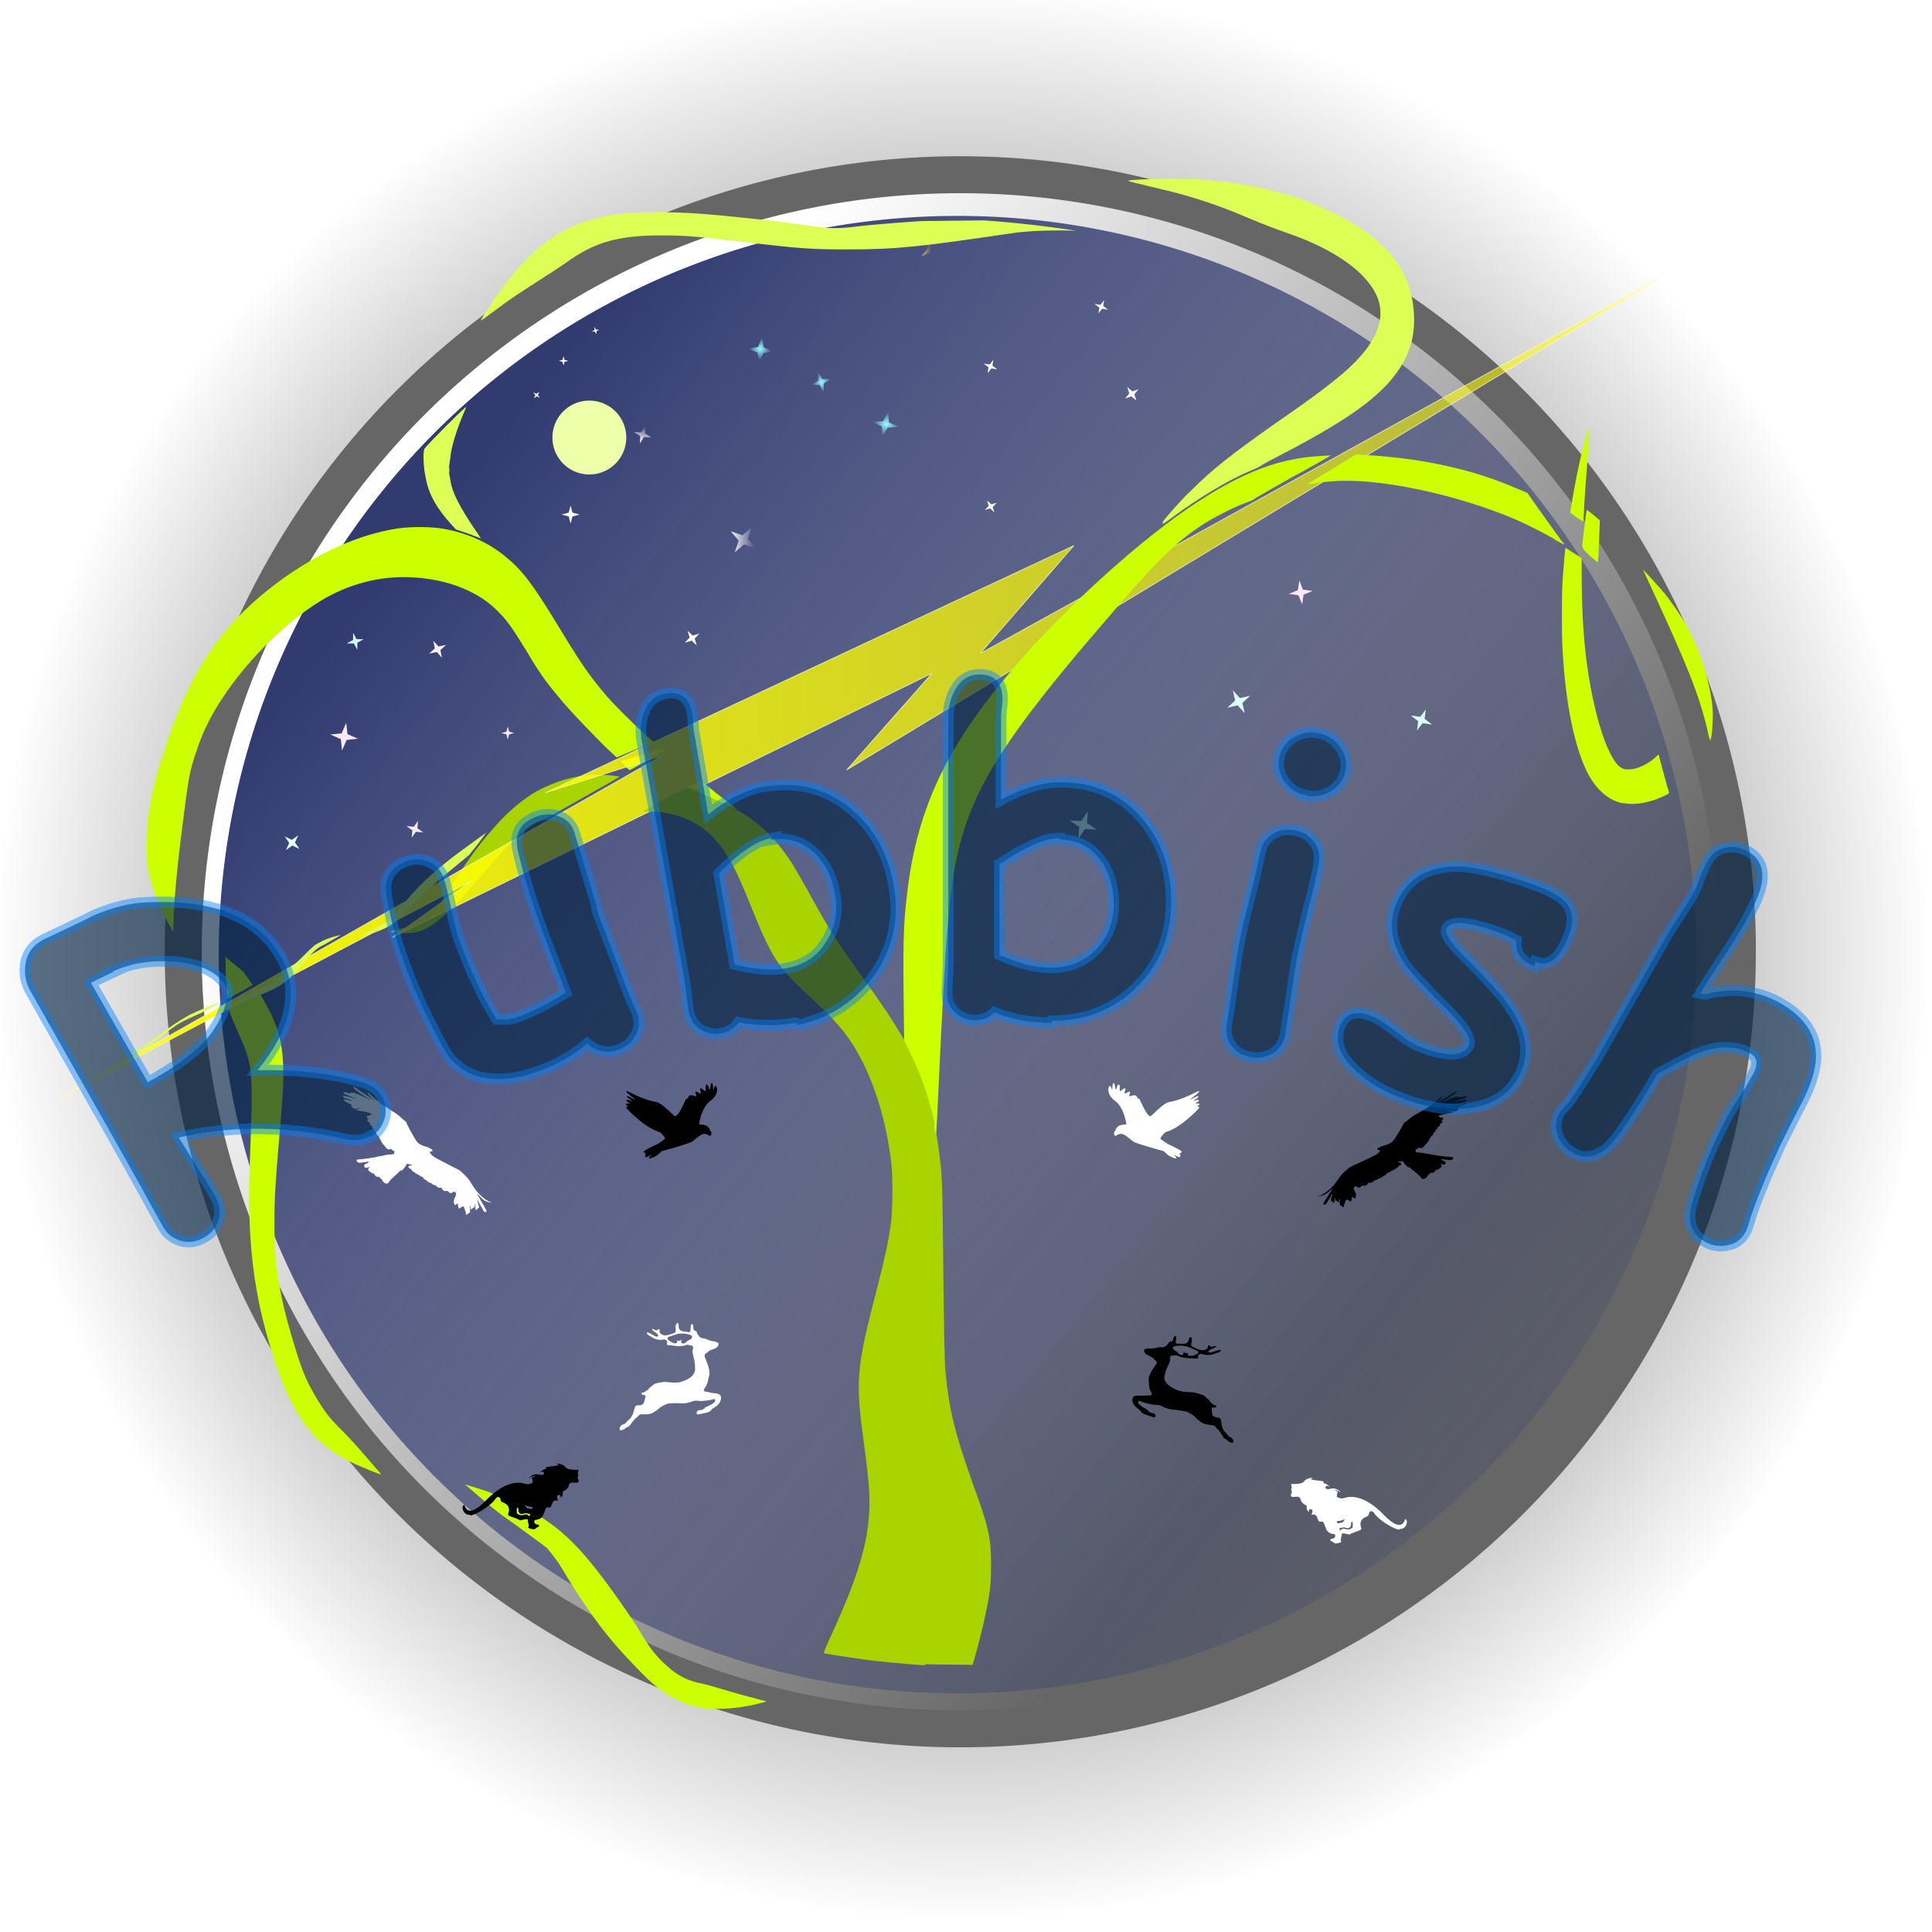 <svg width="68mm" height="68mm" enable-background="new" version="1.1" viewBox="0 0 68 68" xmlns="http://www.w3.org/2000/svg" xmlns:xlink="http://www.w3.org/1999/xlink">
<defs>
<linearGradient id="a">
<stop stop-color="#96fffd" offset="0"/>
<stop stop-color="#96fffd" stop-opacity="0" offset="1"/>
</linearGradient>
<radialGradient id="b" cx="118" cy="155" r="310" gradientTransform="matrix(1.1 0 0 1.1 -11 -15)" gradientUnits="userSpaceOnUse">
<stop offset="0"/>
<stop stop-opacity="0" offset="1"/>
</radialGradient>
<linearGradient id="k" x1="499" x2="193" y1="461" y2="206" gradientTransform="matrix(1 0 0 1 -5.3 -5.3)" gradientUnits="userSpaceOnUse">
<stop stop-color="#fff" stop-opacity="0" offset="0"/>
<stop stop-color="#fff" offset="1"/>
</linearGradient>
<linearGradient id="j" x1="-194" x2="370" y1="59" y2="59" gradientTransform="translate(-5 2.7)" gradientUnits="userSpaceOnUse">
<stop stop-color="#ff0" offset="0"/>
<stop stop-color="#ff0" stop-opacity=".5" offset="1"/>
</linearGradient>
<linearGradient id="g" x1="-106" x2="387" y1="49" y2="448" gradientTransform="translate(-2.2 2.2)" gradientUnits="userSpaceOnUse">
<stop stop-color="#313b70" offset="0"/>
<stop stop-color="#313b70" stop-opacity="0" offset="1"/>
</linearGradient>
<filter id="l" color-interpolation-filters="sRGB">
<feGaussianBlur in="SourceGraphic" result="result6" stdDeviation="3"/>
<feColorMatrix in="SourceGraphic" result="result7" values="1 0 0 0 0 0 1 0 0 0 0 0 1 0 0 0 0 0 1 0 "/>
<feComposite in="result6" in2="result7" operator="in"/>
</filter>
<linearGradient id="i" x1="30" x2="37" y1="-.83" y2="-6.8" gradientTransform="matrix(.72 0 0 .72 -18 -25)" gradientUnits="userSpaceOnUse">
<stop stop-color="#fff" offset="0"/>
<stop stop-color="#fff" stop-opacity="0" offset="1"/>
</linearGradient>
<radialGradient id="f" cx="94" cy="-34" r="7.2" gradientUnits="userSpaceOnUse" xlink:href="#a"/>
<radialGradient id="e" cx="71" cy="-48" r="2.9" gradientUnits="userSpaceOnUse" xlink:href="#a"/>
<radialGradient id="d" cx="49" cy="-59" r="5.2" gradientTransform="matrix(.77 0 0 .77 9.9 -12)" gradientUnits="userSpaceOnUse" xlink:href="#a"/>
<linearGradient id="h" x1="37" x2="49" y1="8.6" y2="8.6" gradientTransform="matrix(.73 0 0 .73 9.9 3.9)" gradientUnits="userSpaceOnUse">
<stop stop-color="#fff" offset="0"/>
<stop stop-color="#fff" stop-opacity="0" offset="1"/>
</linearGradient>
<radialGradient id="c" cx="108" cy="-93" r="3.7" gradientTransform="matrix(1.1 .15 -.3 2.3 -43 108)" gradientUnits="userSpaceOnUse">
<stop stop-color="#ffc24b" offset="0"/>
<stop stop-color="#ffc24b" stop-opacity="0" offset="1"/>
</radialGradient>
</defs>
<g transform="translate(222 -427)"></g>
<g transform="translate(222 -427)">
<g transform="matrix(.1 0 0 .1 -200 445)">
<g enable-background="new">
<g>
<path d="m458 155a340 340 0 0 1-339 340 340 340 0 0 1-341-338 340 340 0 0 1 337-342 340 340 0 0 1 343 336" fill="url(#b)" style="paint-order:normal"/>
<path d="m-41 84-12 10 3.1 15-10-12-15 3.1 12-10-3.1-15 10 12z" fill="#313b70" style="paint-order:normal"/>
</g>
</g>
<g>
<path d="m398 155a280 280 0 0 1-279 280 280 280 0 0 1-281-278 280 280 0 0 1 278-282 280 280 0 0 1 282 277" enable-background="new" fill="#666" style="paint-order:normal"/>
<path transform="translate(-222 -185)" d="m607 340a267 267 0 0 1-267 267 267 267 0 0 1-267-267 267 267 0 0 1 267-267 267 267 0 0 1 267 266" enable-background="new" fill="url(#k)" filter="url(#l)" style="paint-order:normal"/>
<path d="m377 156a260 260 0 0 1-259 260 260 260 0 0 1-261-258 260 260 0 0 1 258-262 260 260 0 0 1 262 257" enable-background="new" fill="url(#g)" style="paint-order:normal"/>
<path transform="scale(.26)" d="m-239-56c0-3.8 0.41-5.4 0.91-3.5 0.5 1.9 0.5 5.1 0 7-0.5 1.9-0.91 0.35-0.91-3.5z" enable-background="new" fill="#df5" style="paint-order:normal"/>
<path d="m46 13-4.1-1.4-3.3 2.8 1.4-4.1-2.8-3.3 4.1 1.4 3.3-2.8-1.4 4.1z" enable-background="new" fill="url(#h)" style="paint-order:normal"/>
<path transform="rotate(-24 48 -57)" d="m50-61-0.96 3.7 2.7 2.7-3.7-0.96-2.7 2.7 0.96-3.7-2.7-2.7 3.7 0.96z" enable-background="new" fill="url(#d)" style="paint-order:normal"/>
<path transform="matrix(.75 -.53 .53 .75 16 -3.3)" d="m4-30 2.3 1.7 2.6-1.1-1.7 2.3 1.1 2.6-2.3-1.7-2.6 1.1 1.7-2.3z" enable-background="new" fill="url(#i)" style="paint-order:normal"/>
<path transform="matrix(.67 0 0 .61 29 -10)" d="m95-41 0.35 6 5.3 2.7-6 0.35-2.7 5.3-0.35-6-5.3-2.7 6-0.35z" enable-background="new" fill="url(#f)" style="paint-order:normal"/>
<path d="m131-50-2.1-0.33-1.3 1.7 0.33-2.1-1.7-1.3 2.1 0.33 1.3-1.7-0.33 2.1z" enable-background="new" fill="#fff" style="paint-order:normal"/>
<path d="m-16 1.1-2.5 0.67-0.67 2.5-0.67-2.5-2.5-0.67 2.5-0.67 0.67-2.5 0.67 2.5z" enable-background="new" fill="#fff" style="paint-order:normal"/>
<path transform="matrix(1.2 0 0 1.3 -16 17)" d="m70-51 1.2 2.1 2.5-8e-3 -2.1 1.2 8e-3 2.5-1.2-2.1-2.5 8e-3 2.1-1.2z" enable-background="new" fill="url(#e)" style="paint-order:normal"/>
</g>
<g fill="#fff">
<path d="m130 0.34-1.5-1.4-1.9 0.59 1.4-1.5-0.59-1.9 1.5 1.4 1.9-0.59-1.4 1.5z" enable-background="new" style="paint-order:normal"/>
<path d="m170-71-2.1-0.33-1.3 1.7 0.33-2.1-1.7-1.3 2.1 0.33 1.3-1.7-0.33 2.1z" enable-background="new" style="paint-order:normal"/>
<path d="m180-39-1.8-1.5-2.2 0.75 1.5-1.8-0.75-2.2 1.8 1.5 2.2-0.75-1.5 1.8z" enable-background="new" style="paint-order:normal"/>
<path d="m22 42 1.8 1.7 2.4-0.72-1.7 1.8 0.72 2.4-1.8-1.7-2.4 0.72 1.7-1.8z" enable-background="new" style="paint-order:normal"/>
</g>
<path d="m111-89-3.1-2.3-3.5 1.5 2.3-3.1-1.5-3.5 3.1 2.3 3.5-1.5-2.3 3.1z" enable-background="new" fill="url(#c)" style="paint-order:normal"/>
<g fill="#fff">
<path d="m-30-40-1.1-0.5-0.98 0.69 0.5-1.1-0.69-0.98 1.1 0.5 0.98-0.69-0.5 1.1z" enable-background="new" style="paint-order:normal"/>
<path d="m-9.1-64-0.95 0.57 0.017 1.1-0.57-0.95-1.1 0.017 0.95-0.57-0.017-1.1 0.57 0.95z" enable-background="new" style="paint-order:normal"/>
<path d="m-20-53-1.3 0.36-0.36 1.3-0.36-1.3-1.3-0.36 1.3-0.36 0.36-1.3 0.36 1.3z" enable-background="new" style="paint-order:normal"/>
</g>
<g>
<path d="m0.43-26a13 13 0 0 1-13 13 13 13 0 0 1-13-13 13 13 0 0 1 13-13 13 13 0 0 1 13 13" enable-background="new" fill="#efa" style="paint-order:normal"/>
<path d="m-92 45-2.2 1.2-0.045 2.5-1.2-2.2-2.5-0.045 2.2-1.2 0.045-2.5 1.2 2.2z" enable-background="new" fill="#cefbff" style="paint-order:normal"/>
<path d="m-63 47-2 1.8 0.54 2.7-1.8-2-2.7 0.54 2-1.8-0.54-2.7 1.8 2z" enable-background="new" fill="#feedff" style="paint-order:normal"/>
<path d="m-115 114-1.2 2.5 1.6 2.3-2.5-1.2-2.3 1.6 1.2-2.5-1.6-2.3 2.5 1.2z" enable-background="new" fill="#e8fdff" style="paint-order:normal"/>
</g>
<g fill="#fee8ff">
<path d="m-71 113-2.6-0.25-1.5 2.1 0.25-2.6-2.1-1.5 2.6 0.25 1.5-2.1-0.25 2.6z" enable-background="new" style="paint-order:normal"/>
<path d="m-39 78-1.8 0.48-0.48 1.8-0.48-1.8-1.8-0.48 1.8-0.48 0.48-1.8 0.48 1.8z" enable-background="new" style="paint-order:normal"/>
<path d="m-94 80-4 0.44-1.6 3.7-0.44-4-3.7-1.6 4-0.44 1.6-3.7 0.44 4z" enable-background="new" style="paint-order:normal"/>
<path d="m242 28-3.2 1.3-0.48 3.4-1.3-3.2-3.4-0.48 3.2-1.3 0.48-3.4 1.3 3.2z" enable-background="new" style="paint-order:normal"/>
</g>
<g fill="#dbfffb">
<path transform="rotate(-49 216 68)" d="m221 69-3.7-0.44-2.2 3 0.44-3.7-3-2.2 3.7 0.44 2.2-3-0.44 3.7z" enable-background="new" style="paint-order:normal"/>
<path d="m284 75-3.3-0.46-2 2.6 0.46-3.3-2.6-2 3.3 0.46 2-2.6-0.46 3.3z" enable-background="new" style="paint-order:normal"/>
<path d="m166 112-4.1-0.24-2.3 3.4 0.24-4.1-3.4-2.3 4.1 0.24 2.3-3.4-0.24 4.1z" enable-background="new" style="paint-order:normal"/>
</g>
<g transform="matrix(.086 -.028 .028 .086 -2.5 201)" enable-background="new">
<path d="m359 131c-0.67-0.62-1.4-0.93-2.3-0.93-3.1 0-6.4 4.4-9.3 8.2-1.1 1.5-2.5 3.4-3.3 4-0.086-1.5 1-5.6 1.8-8.8 2.1-7.9 4.3-16 0.74-18-0.37-0.2-0.76-0.3-1.2-0.3-2.5 0-4.5 3.8-7.5 10-2.3 4.9-5.2 11-7.6 11-0.15 0-0.3-0.026-0.46-0.081-0.42-0.75-0.38-4.2-0.36-6.7 0.072-6.6 0.15-14-4-15-0.12-0.017-0.25-0.025-0.37-0.025-3.6 0-5.7 6.8-8 14-1.1 3.5-2.7 8.8-3.7 9.2-1.3-0.25-3.8-4-5.8-7.1-3.3-5-6.5-9.7-9.5-9.4-3.1 0.26-3 4.6-3 9.3 0.041 3.8 0.093 8.5-1.8 9.6-0.18 0.099-0.38 0.15-0.61 0.15-2.1 0-5.6-3.8-8.4-6.8-3.3-3.6-5.3-5.7-7.2-5.7-0.45 0-0.87 0.14-1.2 0.4-2 1.5-1.9 6-1.8 11 0.06 2.4 0.15 6-0.34 6.7-0.92-0.12-3.5-1.9-5.8-3.4-5.1-3.4-11-7.6-17-7.6-0.85 0-1.6 0.12-2.4 0.35-5.6 1.8-6.6 4.4-7.4 6.2-0.37 0.92-0.56 1.3-1.1 1.6-0.64 0.27-1.7 0.17-2.8-7e-3 -0.76-0.12-1.5-0.23-2.4-0.23-1.8 0-3.4 0.63-4.6 1.9-1.3 1.3-2.5 2.9-3.6 4.4-1.7 2.2-3.3 4.4-4.8 4.9-0.81 0.3-2.4 2-7 6.9-10 11-31 33-42 33-2 0-3.5-0.81-4.6-2.5-1.8-2.7-4.5-7.8-7.8-14-11-20-27-50-41-58-36-19-68-49-84-65-9.1-8.8-12-12-14-12-0.48 0-0.9 0.22-1.2 0.6-0.49 0.73-0.31 1.9 0.65 4.2 2.9 7.1 9.6 17 15 25 3.1 4.5 6.6 9.5 7.5 12-2.5-1.2-7.4-6.3-11-10-7-7.4-11-12-14-12-0.56 0-1.1 0.16-1.5 0.48-2.3 1.7 0.99 6.3 6.9 14 2.4 3.2 5.9 7.8 6.3 9.4-1.3-0.27-4.1-2.5-6.3-4.3-3.9-3.1-7.9-6.2-11-6.2-0.56 0-1.1 0.12-1.5 0.34-0.67 0.33-1.1 0.88-1.3 1.6-0.48 2.1 1.7 5.2 5.2 9.6 1.5 1.9 3.7 4.8 3.9 5.8-0.14 0.028-0.29 0.042-0.45 0.042-1.6 0-3.8-1.2-6.1-2.4-2.4-1.3-4.7-2.5-6.6-2.5-0.64 0-1.2 0.14-1.7 0.43-2.2 1.2-0.21 5.1 1.9 9.2 0.56 1.1 1.3 2.6 1.6 3.3-0.51 0.071-1.3 0.072-2 0.073-1.9 3e-3 -4 6e-3 -5 1.1-0.46 0.47-0.7 1.1-0.69 1.8 0.042 2.7 42 93 92 128 6.6 4.7 9.2 13 12 21 0.91 2.9 1.8 5.7 2.8 8.2 0.37 0.91 0.38 1.7 0.017 2.4-1.6 3.1-9.7 5.2-18 7.4-4.9 1.3-10 2.6-15 4.3-62 7.6-62 11-62 13 0 3.3 2.2 4.9 3.8 6.1 1.6 1.2 1.9 1.5 1.6 2.2-0.38 0.94-1.3 1.9-2.2 2.9-2.1 2.2-4.6 5-3.1 9.1 0.56 1.5 2.4 2.2 5.6 2.2 5.5 0 15-2.1 21-3.9-15 8.5-15 10-15 11 0 0.76 0 2.2 8.5 2.2 8.5 0 22-1.5 32-5.9 3.1-1.3 5.7-2.6 8.3-3.9 2.4-1.2 4.7-2.3 7-3.3 26 1.4 66 3 94 3 16 0 25-0.52 29-1.6 5.1-1.4 11-3.6 17-6 11-4.4 23-8.9 32-8.9 1.9 0 3.6 0.2 5 0.59 13 3.5 18 14 18 14l0.2 0.43 0.46 0.12c0.079 0.02 0.51 0.12 1.2 0.12 1.9 0 6.6-0.9 8.8-9.3 1.3-4.9-1.2-8.5-2.2-9.7 0.24-2.7 0.78-16-10-25-6.7-5.3-13-7.8-18-9.4-2.1-0.77-5-1.8-4.9-2.4 0.45-2.9 29-60 69-73 31-9.9 39-29 40-37 1.1-4.8 0.85-9.1-0.56-10z"/>
</g>
<g transform="matrix(-.086 -.028 -.028 .086 205 201)" enable-background="new" fill="#fff">
<path d="m359 131c-0.67-0.62-1.4-0.93-2.3-0.93-3.1 0-6.4 4.4-9.3 8.2-1.1 1.5-2.5 3.4-3.3 4-0.086-1.5 1-5.6 1.8-8.8 2.1-7.9 4.3-16 0.74-18-0.37-0.2-0.76-0.3-1.2-0.3-2.5 0-4.5 3.8-7.5 10-2.3 4.9-5.2 11-7.6 11-0.15 0-0.3-0.026-0.46-0.081-0.42-0.75-0.38-4.2-0.36-6.7 0.072-6.6 0.15-14-4-15-0.12-0.017-0.25-0.025-0.37-0.025-3.6 0-5.7 6.8-8 14-1.1 3.5-2.7 8.8-3.7 9.2-1.3-0.25-3.8-4-5.8-7.1-3.3-5-6.5-9.7-9.5-9.4-3.1 0.26-3 4.6-3 9.3 0.041 3.8 0.093 8.5-1.8 9.6-0.18 0.099-0.38 0.15-0.61 0.15-2.1 0-5.6-3.8-8.4-6.8-3.3-3.6-5.3-5.7-7.2-5.7-0.45 0-0.87 0.14-1.2 0.4-2 1.5-1.9 6-1.8 11 0.06 2.4 0.15 6-0.34 6.7-0.92-0.12-3.5-1.9-5.8-3.4-5.1-3.4-11-7.6-17-7.6-0.85 0-1.6 0.12-2.4 0.35-5.6 1.8-6.6 4.4-7.4 6.2-0.37 0.92-0.56 1.3-1.1 1.6-0.64 0.27-1.7 0.17-2.8-7e-3 -0.76-0.12-1.5-0.23-2.4-0.23-1.8 0-3.4 0.63-4.6 1.9-1.3 1.3-2.5 2.9-3.6 4.4-1.7 2.2-3.3 4.4-4.8 4.9-0.81 0.3-2.4 2-7 6.9-10 11-31 33-42 33-2 0-3.5-0.81-4.6-2.5-1.8-2.7-4.5-7.8-7.8-14-11-20-27-50-41-58-36-19-68-49-84-65-9.1-8.8-12-12-14-12-0.48 0-0.9 0.22-1.2 0.6-0.49 0.73-0.31 1.9 0.65 4.2 2.9 7.1 9.6 17 15 25 3.1 4.5 6.6 9.5 7.5 12-2.5-1.2-7.4-6.3-11-10-7-7.4-11-12-14-12-0.56 0-1.1 0.16-1.5 0.48-2.3 1.7 0.99 6.3 6.9 14 2.4 3.2 5.9 7.8 6.3 9.4-1.3-0.27-4.1-2.5-6.3-4.3-3.9-3.1-7.9-6.2-11-6.2-0.56 0-1.1 0.12-1.5 0.34-0.67 0.33-1.1 0.88-1.3 1.6-0.48 2.1 1.7 5.2 5.2 9.6 1.5 1.9 3.7 4.8 3.9 5.8-0.14 0.028-0.29 0.042-0.45 0.042-1.6 0-3.8-1.2-6.1-2.4-2.4-1.3-4.7-2.5-6.6-2.5-0.64 0-1.2 0.14-1.7 0.43-2.2 1.2-0.21 5.1 1.9 9.2 0.56 1.1 1.3 2.6 1.6 3.3-0.51 0.071-1.3 0.072-2 0.073-1.9 3e-3 -4 6e-3 -5 1.1-0.46 0.47-0.7 1.1-0.69 1.8 0.042 2.7 42 93 92 128 6.6 4.7 9.2 13 12 21 0.91 2.9 1.8 5.7 2.8 8.2 0.37 0.91 0.38 1.7 0.017 2.4-1.6 3.1-9.7 5.2-18 7.4-4.9 1.3-10 2.6-15 4.3-62 7.6-62 11-62 13 0 3.3 2.2 4.9 3.8 6.1 1.6 1.2 1.9 1.5 1.6 2.2-0.38 0.94-1.3 1.9-2.2 2.9-2.1 2.2-4.6 5-3.1 9.1 0.56 1.5 2.4 2.2 5.6 2.2 5.5 0 15-2.1 21-3.9-15 8.5-15 10-15 11 0 0.76 0 2.2 8.5 2.2 8.5 0 22-1.5 32-5.9 3.1-1.3 5.7-2.6 8.3-3.9 2.4-1.2 4.7-2.3 7-3.3 26 1.4 66 3 94 3 16 0 25-0.52 29-1.6 5.1-1.4 11-3.6 17-6 11-4.4 23-8.9 32-8.9 1.9 0 3.6 0.2 5 0.59 13 3.5 18 14 18 14l0.2 0.43 0.46 0.12c0.079 0.02 0.51 0.12 1.2 0.12 1.9 0 6.6-0.9 8.8-9.3 1.3-4.9-1.2-8.5-2.2-9.7 0.24-2.7 0.78-16-10-25-6.7-5.3-13-7.8-18-9.4-2.1-0.77-5-1.8-4.9-2.4 0.45-2.9 29-60 69-73 31-9.9 39-29 40-37 1.1-4.8 0.85-9.1-0.56-10z" fill="#fff"/>
</g>
<g fill="none">
<path d="m70 409c7.8-17 16-33 17-50s-5.2-33-3.7-51 11-37 12-59c1.1-21-5.7-45-15-59-9.1-14-20-18-28-31-7.7-13-12-35-25-45-13-9.6-34-6.9-56-4.1" enable-background="new"/>
<path d="m124 414c4.3-15 8.6-31 6.3-45-2.3-15-11-29-14-50-3.4-21-1.4-48-2.1-71s-4.3-40-12-55c-7.7-15-19-28-28-43-8.8-14-15-30-27-39-12-9.4-31-13-50-17" enable-background="new"/>
<path d="m70 409c-0.071-0.01-0.14-0.041-0.21-0.029-0.044 8e-3 0.02 0.094 0 0.13-0.014 0.028-0.053 0.039-0.067 0.067-0.01 0.02 0.022 0.067 0 0.067s0-0.089 0-0.067c0 0.045 0.02 0.094 0 0.13-0.01 0.02-0.082 0.016-0.067 0 0.1-0.11 0.23-0.2 0.35-0.31" enable-background="new"/>
<path d="m-3.8 94c-3.5-0.44-7-0.88-13 0.054-5.6 0.94-13 3.3-21 9.1-7.6 5.9-15 15-20 23s-8.4 14-11 17-4.5 3.9-6.4 4.6" enable-background="new"/>
<path d="m-29 110c-3.1 1.2-6.3 2.4-12 7.6-5.3 5.2-13 14-19 21-5.8 6.4-9.9 9.8-13 11s-6.5 1.4-8.9 1.3c-2.4-0.16-4.3-0.28-3.2-0.78s5.2-1.4 9.2-2.2" enable-background="new"/>
<path d="m49 113c-22-17-44-33-58-50-14-17-20-33-31-44-11-11-28-17-47-12-20 4.4-42 19-57 36-14 17-20 36-26 55" enable-background="new"/>
<path d="m5.1 96c-13-13-27-25-35-37-8.2-12-11-22-22-29s-29-10-47-3.8c-17 6.4-33 23-42 35-9.3 13-12 22-15 31" enable-background="new"/>
<path d="m-156 93c-2 13-4 26-1.5 38 2.6 11 9.5 20 17 29" enable-background="new"/>
<path d="m-169 97c-1.9 9.8-3.8 20-2.5 29 1.3 9.7 5.8 19 12 28 5.8 8.8 13 17 20 25" enable-background="new"/>
<path d="m-141 159c6.2 8.2 12 17 15 25 3.1 8.4 3.3 17 2.1 31-1.1 14-3.6 33-2.4 50 1.2 17 6 31 11 45" enable-background="new"/>
<path d="m-140 179c1.7 4.5 3.5 9 4.5 15s1.2 14 0.68 27-1.6 30 0.57 48c2.2 18 7.7 37 14 49s13 19 27 24c14 5.8 35 11 48 15 12 4.3 16 7.7 19 11" enable-background="new"/>
<path d="m-115 310c4.2 8 8.5 16 16 22 7.9 5.6 20 8.9 31 13 12 3.8 24 8.2 33 13 9.1 5 15 11 20 17 5.4 6.5 10 14 15 21" enable-background="new"/>
</g>
<g fill="#cf0">
<path transform="scale(.26)" d="m-618 558c-12-21-22-48-27-70-2.1-9.6-2.3-13-2.3-37 0.033-28 0.99-37 7.9-72 3.9-20 21-75 34-106 30-75 71-129 134-176 55-41 111-66 164-74 18-2.6 45-2.4 62 0.56 31 5.5 60 18 84 38 22 18 36 36 70 92 29 48 41 66 62 91 10 13 43 45 57 58l11 9.5-50 21-16-15c-19-19-44-45-56-59-21-25-30-36-50-70-19-31-26-41-37-52-27-29-71-46-121-48-41-1.6-82 9.1-119 31-58 35-119 100-151 160-8.4 16-14 29-21 51-7.2 22-8.8 31-17 96-8 63-11 99-12 132l-0.22 10z" enable-background="new" style="paint-order:normal"/>
<path transform="scale(.26)" d="m0.039 344-6-5.7 55-17 3.3 2.7-2.2 1.3c-13 7.6-43 25-44 25-0.23 0-3.1-2.6-6.4-5.7z" enable-background="new" style="paint-order:normal"/>
<path transform="scale(.26)" d="m146 401c-11-4.1-34-15-54-24l-7.7-3.2 18-9.3s13 10 20 16c7.5 5.9 17 13 21 16 9.5 8 9.4 8 2.8 4.3z" enable-background="new" style="paint-order:normal"/>
<path transform="scale(.26)" d="m-540 636c-0.37-6.4-0.49-6.8-0.6-13l-0.36-20 24 20 13 18-12 6.9c-6.6 3.8-22 12-22 12s-0.95-15-1.2-23z" enable-background="new" style="paint-order:normal"/>
<path transform="scale(.26)" d="m-348 1297c-25-10-38-17-54-29-31-23-55-62-75-127-26-80-35-156-31-259 2.6-68 3.1-90 2.1-112-1.7-39-15-54-29-91-1.4-4-1.7-11-1.7-11l24-13c8-4.3 15-7.6 15-7.3 1.8 1.9 12 20 17 30 13 26 18 49 18 84-0.019 20-0.96 34-5.5 86-5 56-6.6 84-6.6 115-0.011 62 7.1 103 31 179 8.8 27 13 36 25 57 12 20 18 28 35 45 8.4 8.3 23 24 33 36 21 24 21 24 20 24-0.48-0.013-7.9-2.9-17-6.4z" enable-background="new" style="paint-order:normal"/>
</g>
<path d="m2.5 396c4.3 7.4 8.5 15 15 19 6 4.5 14 6.1 23 4.6s20-6.1 30-11" enable-background="new" fill="none"/>
<path d="m-26 370c9.9 17 20 33 30 44 9.9 11 20 16 34 15 14-1.3 33-9.4 52-17" enable-background="new" fill="none"/>
<path transform="scale(.26)" d="m115 1621c-34-2.7-63-18-92-48-29-30-59-59-109-143-7-12-20-27-20-27l-27-20c-11-8.3-32-23-32-23-18-13-35-29-52-43 0 0 29 9 34 11 69 27 101 50 143 103 19 24 45 61 57 80 16 28 27 41 41 53 13 12 29 20 47 23 3.5 0.68 15 3.8 25 6.9 21 6.4 42 12 54 15l7.8 2-6.1 1.7c-23 6.4-50 9.5-69 8z" enable-background="new" fill="#cf0" style="paint-order:normal"/>
<path d="m227-16c19-9.6 37-19 47-30 9.7-11 11-23 7.8-33-2.8-10-9.3-18-23-26-14-7.7-36-15-64-14-28 0.41-62 8.4-84 13-22 4.3-34 5.1-52 3.3-19-1.7-48-6.3-68-1.7-19 4.7-30 18-39 32-9.3 14-17 28-21 40s-2.8 22 2.6 31c5.3 8.7 15 16 25 23" enable-background="new" fill="none"/>
<path d="m188 8.9c0.62-0.56 1.2-1.1 5.1-5.8 3.9-4.7 11-14 25-24 13-10 33-22 44-33 11-11 13-21 3.1-31-9.5-9.8-30-19-57-21s-60 5-85 8.6c-26 3.6-45 4.3-66 2.2-21-2.2-45-7.1-63-1.5-18 5.6-29 22-38 37-8.9 15-15 28-17 38-2 9.5 0.25 15 4.2 21 3.9 6.4 9.5 14 15 21" enable-background="new" fill="none"/>
<g fill="#df5">
<path transform="scale(.26)" d="m728 14c2.5-4.1 25-30 38-42 29-29 52-47 114-91 51-35 73-52 92-68 51-44 63-83 38-118-19-28-61-54-114-72-12-4.2-33-12-47-18-49-21-82-32-139-45-16-3.7-29-7.1-29-7.5-1.4-1.4 36-3 66-2.8 84 0.41 163 19 227 54 62 34 91 74 94 130 1.2 29-5.2 52-21 75-23 34-64 65-154 112-16 8.4-31 16-33 18-2.3 1.4-7.5 3.9-12 5.6-31 13-71 37-106 63-13 9.8-16 11-14 7.9z" enable-background="new" style="paint-order:normal"/>
<path transform="scale(.26)" d="m-182-280c43-64 80-96 127-112 29-9.8 52-13 100-13 37 0.069 63 1.8 135 9.5 92 9.7 87 16 139 9.1 9.8-1.3 74-6.5 85-6.7 42-0.53 82-0.83 82-0.83 41 2.8 84 7.7 125 14 0 0-52-2.1-87 3.3-122 18-156 22-222 22-48 0.018-65-1.1-138-9.7-73-8.5-81-9.2-114-9.3-59-0.092-91 8.8-130 37-6.6 4.7-24 16-38 25-28 18-36 23-60 41-8.6 6.5-16 12-17 12s5.6-9.7 14-22z" enable-background="new" style="paint-order:normal"/>
<path transform="scale(.26)" d="m-202 34c-3.5-1.5-11-4.3-17-6.2l-10-3.4-6-6.6c-20-22-31-41-35-64-3.1-14-3.9-36-1.3-39 4-5.7 55-57 56-56 0.18 0.18-1.8 5.3-4.3 11-8.8 21-16 44-17 58-0.41 3.3-1.1 7.6-1.4 9.5-0.86 4.3-0.87 9.1-0.03 12 0.36 1.4 1 5.1 1.5 8.2 2.4 17 13 37 34 68 4.1 5.9 7.4 11 7.3 11-0.11 0.098-3.1-1.1-6.6-2.6z" enable-background="new" style="paint-order:normal"/>
</g>
<path transform="scale(.26)" d="m-312 570c-2.9-0.25-5.4-0.63-5.6-0.85-0.6-0.6 5.7-2.3 21-5.8 18-4.1 21-5 28-10 6.7-5.1 11-11 27-36 24-39 41-63 63-88 18-21 36-36 53-47 28-17 63-27 93-26 10 0.37 24 2 25 2.9 0.083 0.093-22 13-49 28-35 20-51 29-55 30-21 8.3-35 21-71 62-3.7 4.3-12 14-18 21-15 17-23 26-32 35-22 22-37 32-52 35-4.7 0.82-17 0.89-26 0.14z" enable-background="new" fill="#aad400" stroke-width=".5" style="paint-order:normal"/>
<path d="m364-82-286 173 30-34-190 93 28-20-146 77 213-121-41 13 186-87-33 38z" enable-background="new" fill="url(#j)" stroke="#fffdbd" stroke-opacity=".78" stroke-width=".26px"/>
<path d="m-55 123c-6.1 5-12 10-16 14-4.3 4.1-6.8 7.3-9.7 9.6-2.9 2.3-6.1 3.7-10 4.7-4.4 0.98-9.8 1.5-13 2.5-3.6 0.96-5.2 2.3-7.1 4.5-1.9 2.1-4.1 5-6.5 7.4s-4.9 4.1-8.4 5.6c-3.5 1.5-7.9 2.7-12 4-4.2 1.3-8.1 2.7-12 4.1-3.5 1.4-6.6 2.8-9.8 4.8-3.1 2-6.3 4.7-8.6 6.4-2.4 1.7-4 2.6-5.8 3.3-1.8 0.74-3.9 1.4-6.1 2.8-2.2 1.4-4.6 3.7-4.7 3.5-0.033-0.17 2.3-2.8 5-4.5 2.7-1.8 5.7-2.7 8.8-4.6 3.1-1.9 6.2-4.7 9.3-6.9 3.1-2.2 6.2-3.8 9.7-5.4s7.3-3.2 11-4.2c3.3-1 6-1.5 9.2-2.7s6.9-3.2 10-5.9c3.4-2.7 6.5-6.2 9.1-8.7 2.6-2.5 4.6-4.1 8.8-5.4 4.2-1.3 11-2.4 15-3.1 3.9-0.76 5.1-1.2 7.6-4s6.3-7.9 12-13c6-5.5 14-11 23-17" fill="none"/>
<g fill="#df5">
<path transform="scale(.26)" d="m-356 574c0-0.43 24-13 26-14 6-2.2 11-5.5 16-12 1.9-2.1 6.8-8 11-13 24-29 39-43 71-68 13-9.9 44-32 44-32 0.08 0.08-5.1 6.9-11 15l-12 15-9.8 8.1c-39 32-47 39-75 68-5.5 5.6-11 11-13 13-12 9.2-24 15-42 19-6.2 1.3-6.3 1.3-6.3 1.1z" style="paint-order:normal"/>
<path transform="scale(.26)" d="m-522 661c0.59-0.36 4.8-2.6 9.5-5 4.6-2.4 8.8-4.6 9.3-4.9 0.49-0.28 3.3-1.6 6.2-2.8 14-5.9 26-14 38-24 2.6-2.2 11-11 20-19 16-16 19-19 26-22 5.8-3.3 13-6.2 23-8.8 2.7-0.7 5-1.2 5.2-1.2 0.52 0.17-19 11-22 13-8.7 3.6-14 8.1-27 23-3.7 4.4-8.6 10-11 13-14 16-27 24-49 32-5.7 2-28 9.1-29 9.1-0.21-7.3e-4 0.096-0.29 0.69-0.65z" style="paint-order:normal"/>
<path transform="scale(.26)" d="m-698 753c2.4-2.5 7.2-6.7 11-9.2 5.4-4.1 9.1-6.1 21-12 16-7.5 19-9.9 37-24 17-13 25-18 39-26 9.1-4.5 20-9.2 30-13 5.7-2.3 12-4.8 13-4.7 0.16 0.052-25 14-27 15-0.39 0.19-2.2 0.98-4 1.7-9.6 4-18 8.2-25 12-7.5 4.5-14 9.4-29 21-9.8 7.6-15 11-20 14-4.4 2.5-7.7 4-18 8-10 4-17 7.7-26 15-1.3 1-2.4 1.9-2.5 1.9-0.073 0 0.19-0.33 0.57-0.73z" style="paint-order:normal"/>
</g>
<path transform="scale(.26)" d="m405 1562c-19-0.84-67-6-66-5.9l-9.9-1.2s-59-8.1-60-9.4c-0.37-0.37 3.3-9.2 8.1-20 44-95 57-145 53-204-0.89-12-3.8-38-6.5-57-12-89-11-103 17-211 12-47 15-62 19-88 2.7-20 3-63 0.72-83-6.4-57-24-114-48-154-15-25-28-40-66-75-40-37-48-50-76-119-21-53-33-74-51-93-19-20-45-32-76-35l-20-0.021 33-19c14-7.5 28-13 30-13 3 0 26 12 40 18 43 17 72 42 99 83 3.6 5.6 16 27 27 47 26 47 34 59 61 97 37 51 49 70 61 90 30 51 45 102 53 177 1.9 17 2.6 45 3.4 140 0.63 67 1.8 126 2.7 136 5.1 54 13 85 37 153 22 60 25 74 25 111-0.064 20-0.8 30-3.3 45-3.2 19-11 53-18 77l-3.7 13-27-0.27c-15-0.15-31-0.46-36-0.68z" fill="#aad400" style="paint-order:normal"/>
<path d="m100 191c-1.1-31-2.2-63 11-92 13-30 41-58 62-77 22-19 37-29 50-35 13-5.8 23-7.1 38-6.6 15 0.56 35 3.1 55 11 19 7.5 38 20 50 33 12 13 18 25 21 36 3 11 3.1 21-0.49 29-3.6 7.8-11 14-20 16-8.4 2.6-18 1.8-24-12-6.2-14-9.5-40-8.3-65 1.2-25 6.8-49 8.9-55 2.1-6.2 0.56 5.4-0.5 21-1.1 16-1.7 36-0.25 53 1.4 17 4.9 31 7.9 38 3 7.7 5.5 9.3 9.5 8.4s9.7-4.2 13-11c3.3-6.9 4.2-17 0.95-27-3.2-9.9-11-19-21-28-10-8.9-23-17-38-23-15-6.2-32-10-45-12-13-1.6-22-0.62-32 1.8-10 2.5-22 6.4-33 13-10 7-19 17-33 33-14 16-32 38-43 57-10 19-13 35-14 56-1.6 22-2.7 49-3.9 77" fill="none"/>
<g fill="#cf0">
<path transform="scale(.26)" d="m419 830c-6.1-32-17-64-32-95l-9.2-19-0.77-66c-0.81-70 0.25-97 5.3-137 14-114 55-199 148-306 68-79 172-173 245-220 63-41 111-59 166-62l14-0.9-4.2 2.7c-2.3 1.5-26 15-52 29-26 15-48 27-48 28-0.39 0.5-4.8 2.4-9.9 4.2-16 5.6-46 21-61 31-36 24-61 48-136 136-124 144-169 214-190 292-15 55-20 120-30 336-1.4 33-2.9 60-3.2 60-0.33 0.33-1.7-5-3-12z" style="paint-order:normal"/>
<path transform="scale(.26)" d="m1259 38c-14-8.2-41-22-58-29-77-32-179-54-239-50-13 0.84-19 1.4-30 3.3-3.8 0.61-7.2 0.99-7.7 0.85s14-9.3 32-20l33-20 5.7 0.11c3.1 0.061 12 0.59 20 1.2 71 5.2 136 20 191 44 6.6 2.8 13 5.4 14 5.8s2.1 1.1 2.2 1.6c0.17 0.43 11 16 24 34 13 18 24 34 25 34 1.2 1.9-1.7 0.56-13-5.9z" style="paint-order:normal"/>
<path transform="scale(.26)" d="m1466 299c-12-51-27-88-75-192-7.3-16-13-28-13-28 0.4-0.4 18 19 25 27 12 14 25 33 33 47 19 34 32 75 36 111 1.3 14-0.14 39-2.7 46-0.39 1-1.4-2.2-3.6-11z" style="paint-order:normal"/>
<path transform="scale(.26)" d="m1350 395c-18-3.9-34-17-46-39-18-34-31-94-35-171-1.1-18-1.1-72 0.01-89 0.91-15 2.8-37 3.5-43l0.48-3.8 22 14 0.01 22c0.012 38 1.7 74 5 104 6 55 19 110 34 139 5.2 10 9.5 16 15 19 3.3 1.8 4.5 2.1 9.5 2.1 11-0.02 26-6.7 37-17l3.6-3.4 6.9 26c3.8 14 7.1 26 7.3 26 0.45 1.2-9.3 6-19 9.4-16 5.4-31 7.1-43 4.5z" style="paint-order:normal"/>
<path d="m340 16c-1.4-1.2-2.4-2.3-2.7-2.8l-0.46-0.89 0.45-3.9c0.53-4.6 1.1-8.8 1.2-8.9 0.081-0.097 1.9 1.3 3.5 2.7l1.1 0.94-0.25 6.8c-0.14 3.7-0.3 7.1-0.37 7.4l-0.12 0.63z" style="paint-order:normal"/>
<path transform="scale(.26)" d="m1288 7.9c-4.5-2.8-8.2-5.6-8.3-6.2-0.34-1.7 4.5-30 9-52 4.7-23 9.9-45 14-56l2.4-7.4 0.21 4.5c0.12 2.5-0.92 19-2.3 37-2.9 38-4.4 59-5.1 75-0.27 5.9-0.68 11-0.92 11-0.23-0.036-4.1-2.4-8.6-5.2z" style="paint-order:normal"/>
</g>
<g transform="matrix(.071 -.025 .025 .071 -13 291)" enable-background="new" fill="#fff">
<g fill="#fff">
<g fill="#fff">
<path d="m560 214c-11-4.5-21-10-30-17-2.9-2.3-5.6-4.8-8.1-7.5-4.7-4.9-10-8.8-16-11-6.2-2.7-10-7.3-13-13-2.2-5.3-3.4-11-4.4-17-0.26-1.4-0.017-2.9 0.013-4.4 0.024-1.1 0.13-2.2 0.11-3.3-0.037-2.1-0.71-3.8-2.8-5-3-1.7-5-4.4-6.2-7.6-0.85-2.3-1.1-4.7-0.36-7.2 0.96-3.3 2-6.5 2.9-9.8 0.44-1.6 0.73-3.3 0.9-4.9 0.2-1.9-0.24-3.7-1.2-5.4-1.2-2-3.3-2.6-5.2-1.3-1.3 0.93-2.6 2.2-3.4 3.5-3.8 5.7-6.6 12-8.3 19-0.63 2.4-2 4.4-3.8 6.1-2.7 2.7-5.4 3-8.7 1.2-5.4-3-11-6-16-8.9-3.1-1.6-6.2-3.2-9.3-4.7-9.7-4.7-14-17-9.3-27 1.7-3.5 2.5-7.4 2.8-11 0.065-0.96-0.037-2-0.24-2.9-0.54-2.4-2.2-3.5-4.6-3-2.8 0.59-5.1 2.1-7 4.3-3 3.6-5 7.9-6.5 12-1.3 4-2.4 8-3.4 12-0.9 3.5-2.5 6.5-5.3 8.7-1.7 1.3-3.6 2.1-5.8 2.1-9.2 0.16-19 0.38-28-0.66-4.7-0.53-9.3-1.4-14-2.2-0.27-0.045-0.56-0.098-0.8-0.22-6-3-12-6.4-16-12-2.8-3.5-4.2-7.5-3.9-12 0.1-1.6 0.66-3.1 1.1-4.6 0.66-2.1 1.5-4.2 2.1-6.3 0.48-1.6 0.4-1.7-0.36-3.8-1.8 0.33-3.6 0.6-5.4 0.97-1.8 0.38-3.6 0.93-5.5 1.3-2.4 0.46-4.7-0.061-6.7-1.6-1.4-1.1-2.8-2.3-4-3.6-1.2-1.2-2.2-2.5-3.4-3.7-1.1-1.1-2.4-2.2-3.7-3.1-1.9-1.2-3.6-0.29-3.7 2-0.094 1.6 0.38 3.2 1.3 4.6 1.9 2.9 3.8 5.8 5.8 8.7 2 2.9 4.2 5.7 6.2 8.7 2 3 3.6 6.3 4.4 9.9 0.55 2.3 0.7 4.5-1.5 6-2.3 1.6-4.7 1.5-7.1 0.069-3.4-2-6.4-4.4-9-7.3-2.8-3.1-5.4-6.4-8.1-9.6-3-3.5-5.9-7-9-10-2-2.3-4.2-4.2-7.1-5.4-0.2-0.074-0.38-0.17-0.58-0.24-3.4-1.2-4.6-0.22-4.4 3.4 0.14 2.3 1.1 4.3 2.3 6.2 1.4 2.1 2.7 4.2 4.3 6.2 4.6 5.7 9.1 11 14 17 6.1 7.1 14 12 22 17 5.9 3 12 4.6 19 5.8 2.4 0.46 4.8 0.65 7.1 1.8 5.4 2.6 8.9 9.1 7.8 15-0.38 2.1-1.3 4-2.9 5.4-0.98 0.84-1.6 1.9-2 3.1-0.29 1.1-0.13 2.2 0.53 3.2 1.9 2.9 4.4 5 7.7 6.2 0.66 0.23 1.3 0.52 2 0.65 4.5 0.88 8.4 3.2 12 5.3 7.6 4.1 15 7.9 23 11 10 4.1 20 7.1 31 8.1 1.2 0.11 2.4 0.045 3.5 0.082 2.5 0.078 5 0.098 7.5 0.26 2.5 0.17 4.8 1.1 6.7 2.7 3.2 2.5 6.7 4.4 10 6.3 1 0.54 2.1 1.1 3.1 1.8 4 2.5 5.3 6.4 3.4 11-0.97 2.2-2.1 4.4-3.6 6.3-3.9 5-5.9 11-6.8 17-0.85 5.8-1.3 12-2 17-0.82 7.2-1.4 14-2.6 22-1.6 9.9-4.2 20-7.4 29-0.9 2.7-1.8 5.4-2.8 8.1-3.1 7.9-8.4 14-15 19-6.6 4.9-14 8.2-22 10-15 3.7-30 4.7-45 3.9-8.9-0.47-17-2.5-26-5.4-9.5-3.3-19-7.6-28-12-6.2-2.8-12-5.6-19-8-3.6-1.3-7.4-2.1-11-2.8-6.8-1.2-14-2.3-21-3.3-4.7-0.67-9.4-0.92-14-0.57-0.88 0.065-1.8 0.18-2.6 0.56-4.8 2.3-9.8 4-15 5.2-5.5 1.3-11 3.3-15 6.3-6.9 4.3-15 6.3-23 7.8-4.2 0.84-8.4 0.69-13-0.22-0.92-0.2-2-0.25-2.9-0.062-1.6 0.32-2.1 1.3-1.9 2.9 0.55 4.8 3.2 8 7.4 10 1.4 0.69 2.8 1.3 4.1 2 0.78 0.43 1.5 1 2.1 1.7 1.2 1.3 1.6 2.8 0.67 4.4-1.1 2-2.1 4.1-3.5 5.9-4.1 5.1-7.2 11-11 16-0.88 1.4-1.8 2.8-2.8 4.1-1.6 2.2-3.8 3.6-6.5 4.3-3.3 0.86-6.6 1.6-10 1.5-2.8-0.13-5.5-0.77-8.1-1.8-4.3-1.6-8.7-3-13-3.2-2.6-0.095-4.6 0.57-6.5 2.5-3.7 3.9-6.8 8.2-10 13-3.7 5.1-7.3 10-11 15-2.3 2.8-5.1 5.3-7.9 7.7-2.9 2.6-6.1 4.9-9.1 7.3-2.8 2.2-5.9 3.6-9.2 4.9-3.1 1.2-6.3 2.3-9.3 3.6-2 0.85-4 1.8-5.7 3.1-4.9 3.7-10 5.3-17 5.6-1.3 0.057-2.7 0.19-4 0.045-4.5-0.51-8.3 1.1-12 3.6-3.2 2.2-5.7 5.1-7.7 8.4-1.4 2.4-1.5 4.9-0.72 7.5 0.51 1.8 1.8 2.7 3.6 3 8.5 1.5 17 0.56 24-2.8 2.3-1 4.8-1.2 7.3-1.4 2.2-0.11 4.3-0.18 6.5-0.32 2.8-0.18 5.3-0.93 7.7-2.4 7-4.5 14-9 21-14 5.2-3.4 11-6.5 16-9.1 2-0.86 4.1-1.4 6.2-1.9 3-0.69 5.8-1.6 8.4-3.5 2.7-2 5.9-3.2 9.1-4 2.8-0.65 5.7-0.56 8.4 0.49 5.3 2 11 4 16 5.9 7 2.6 14 4.7 22 5.2 1.7 0.1 3.3 0.55 5 0.7 3.4 0.3 6.7-0.033 10-0.73 5.6-1.2 11-2.4 17-3.6 3.2-0.71 6.3-1.8 9.2-3.2 1.8-0.86 3.8-1.4 5.7-2 4.4-1.4 8.7-2.9 13-4.2 2.5-0.73 5-1.3 7.5-1.7 8.7-1.6 18-2.1 26-2.3 2.9-0.049 5.9 0.7 8.8 1.4 3.8 0.93 7.5 2.2 11 3.3 2.7 0.77 5.4 1.4 8 2.2 3.3 1 6.5 2 9.7 3.2 8.4 3.2 17 6.3 25 9.6 5.8 2.3 12 4.4 18 5.8 8.6 2 17 3 26 2.9 2.9-0.024 5.8-0.45 8.7-0.51 4.8-0.11 9.4 0.67 14 2.1 5.7 1.8 11 4.3 16 6.9 5.8 2.9 12 5 18 6.1 5.2 0.87 10 2.3 15 3.6 7.6 1.9 15 3.4 23 3.9 3.3 0.18 6.5 0.49 9.8 0.84 0.95 0.1 1.9 0.42 2.8 0.82 3.1 1.5 3.9 3.7 2.6 6.9-1 2.5-2.8 4.3-4.9 5.8-2.6 1.8-5.4 3.1-8.5 3.9-9.1 2.6-19 3.8-28 4.6-3.7 0.34-7.5 0.56-11 0.93-1.2 0.11-2.3 0.43-3.4 0.88-2.6 1.1-5.2 2.4-7.8 3.5-3.2 1.3-6.5 2.2-10 1.8-1-0.12-2-0.37-3.1-0.61-3.4-0.81-6.8-1.7-10-2.5-0.87-0.2-1.8-0.22-2.7-0.28-8.5-0.58-12 6.6-13 12-0.041 0.62 0.033 1.3 0.14 1.9 0.29 1.6 1.1 2.7 2.8 3.2 4 1.2 8.1 1.5 12 2 8.1 1 16 2 24 3.1 5.6 0.73 11 1.4 17 0.96 3.2-0.28 6.3-1 9.2-2.5 3.4-1.7 6.8-3.3 10-4.7 2.5-1 5.2-1.7 7.7-2.6 5.8-2.1 12-3.6 18-4.6 1.9-0.33 3.7-1.6 5.5-2.5 2.2-1.2 4.4-2.4 6.6-3.6 0.3-0.17 0.6-0.35 0.89-0.55 7.5-5.4 14-12 17-20 1.2-2.7 1.9-5.7 2.7-8.5 0.21-0.76 0.062-1.7-0.073-2.5-0.71-4.2-2.9-7.6-5.9-11-2.7-2.8-6-4.7-9.4-6.4-6.4-3.3-13-6.4-19-9.6-0.81-0.4-1.7-0.74-2.4-1.2-5.8-3.8-12-7.7-17-11-1.7-1.1-3.6-1.8-5.4-2.7-0.81-0.39-1.7-0.73-2.4-1.2-4.3-2.4-5.4-7.7-2.3-12 0.98-1.2 2.3-2.3 3.6-3.1 12-8 22-18 29-31 3.2-5.4 6.5-11 9.7-16 0.95-1.5 2-3 3.2-4.4 1.3-1.5 2.2-3.2 2.9-5 3.4-9.1 5.3-19 6.1-28 1.2-13 0.62-26 0.058-39-0.21-4.8-0.5-9.6-0.52-14-8e-3 -4.1 1.2-8 3.3-11 1.1-1.9 2.8-3 5-3.4 7-1.3 14-3.5 20-6.9 1.3-0.71 3.1-0.86 4.6-0.9 2.8-0.061 5.7 0.31 8.5 0.23 6.5-0.19 13-0.44 20-0.87 7.7-0.51 13-4.9 18-11 0.51-0.65 0.89-1.4 1.2-2.2 1.5-3.3 0.96-6.2-1.6-8.8-2.5-2.5-5.4-4.1-8.6-5.4zm-101-55c-1.8 1.8-3.7 3.2-6.1 3.9-2 0.63-4 1.1-6.1 1.5-2.8 0.46-5.7 0.68-8.5 1-3.5 0.44-6.8 1.4-9.9 3.1-3.4 1.9-7 3.1-11 3.4-3.5 0.24-6.8-0.54-9.7-2.6-2.4-1.7-3.5-4.1-3.4-7 0.094-2.8 1.2-5.3 3.1-7.3 1.1-1.1 2.2-2.1 3.3-3.2 0.29-0.28 0.47-0.68 0.92-1.3-2.4 0.89-4.3 1.6-6.3 2.3-5.4 1.9-10 1-15-2.5-0.86-0.67-1.8-1.3-2.6-2-0.42 2.2-0.62 4.3-1.2 6.2-1.2 3.7-3.9 5.1-7.7 4.1-4.9-1.2-9-3.8-13-7.1-5.5-5.1-10-11-14-17-0.77-1.2-1.4-2.6-2-3.9-2.1-5.2 1.6-10 6-11 1.6-0.27 3.2-0.44 4.8-0.41 10 0.14 20 0.29 30 0.54 6.3 0.16 13 0.46 19 2.2 5.8 1.6 11 3.5 17 5.3 1.8 0.57 3.6 1.1 5.3 1.9 8.8 4.4 17 9.4 25 16 1.9 1.5 3.1 3.4 3.8 5.6 0.98 3.3 0.42 6.2-2.1 8.6z" fill="#fff"/>
</g>
</g>
</g>
<g transform="matrix(-.07 -.033 -.038 .061 231 300)" enable-background="new">
<g>
<g>
<path d="m560 214c-11-4.5-21-10-30-17-2.9-2.3-5.6-4.8-8.1-7.5-4.7-4.9-10-8.8-16-11-6.2-2.7-10-7.3-13-13-2.2-5.3-3.4-11-4.4-17-0.26-1.4-0.017-2.9 0.013-4.4 0.024-1.1 0.13-2.2 0.11-3.3-0.037-2.1-0.71-3.8-2.8-5-3-1.7-5-4.4-6.2-7.6-0.85-2.3-1.1-4.7-0.36-7.2 0.96-3.3 2-6.5 2.9-9.8 0.44-1.6 0.73-3.3 0.9-4.9 0.2-1.9-0.24-3.7-1.2-5.4-1.2-2-3.3-2.6-5.2-1.3-1.3 0.93-2.6 2.2-3.4 3.5-3.8 5.7-6.6 12-8.3 19-0.63 2.4-2 4.4-3.8 6.1-2.7 2.7-5.4 3-8.7 1.2-5.4-3-11-6-16-8.9-3.1-1.6-6.2-3.2-9.3-4.7-9.7-4.7-14-17-9.3-27 1.7-3.5 2.5-7.4 2.8-11 0.065-0.96-0.037-2-0.24-2.9-0.54-2.4-2.2-3.5-4.6-3-2.8 0.59-5.1 2.1-7 4.3-3 3.6-5 7.9-6.5 12-1.3 4-2.4 8-3.4 12-0.9 3.5-2.5 6.5-5.3 8.7-1.7 1.3-3.6 2.1-5.8 2.1-9.2 0.16-19 0.38-28-0.66-4.7-0.53-9.3-1.4-14-2.2-0.27-0.045-0.56-0.098-0.8-0.22-6-3-12-6.4-16-12-2.8-3.5-4.2-7.5-3.9-12 0.1-1.6 0.66-3.1 1.1-4.6 0.66-2.1 1.5-4.2 2.1-6.3 0.48-1.6 0.4-1.7-0.36-3.8-1.8 0.33-3.6 0.6-5.4 0.97-1.8 0.38-3.6 0.93-5.5 1.3-2.4 0.46-4.7-0.061-6.7-1.6-1.4-1.1-2.8-2.3-4-3.6-1.2-1.2-2.2-2.5-3.4-3.7-1.1-1.1-2.4-2.2-3.7-3.1-1.9-1.2-3.6-0.29-3.7 2-0.094 1.6 0.38 3.2 1.3 4.6 1.9 2.9 3.8 5.8 5.8 8.7 2 2.9 4.2 5.7 6.2 8.7 2 3 3.6 6.3 4.4 9.9 0.55 2.3 0.7 4.5-1.5 6-2.3 1.6-4.7 1.5-7.1 0.069-3.4-2-6.4-4.4-9-7.3-2.8-3.1-5.4-6.4-8.1-9.6-3-3.5-5.9-7-9-10-2-2.3-4.2-4.2-7.1-5.4-0.2-0.074-0.38-0.17-0.58-0.24-3.4-1.2-4.6-0.22-4.4 3.4 0.14 2.3 1.1 4.3 2.3 6.2 1.4 2.1 2.7 4.2 4.3 6.2 4.6 5.7 9.1 11 14 17 6.1 7.1 14 12 22 17 5.9 3 12 4.6 19 5.8 2.4 0.46 4.8 0.65 7.1 1.8 5.4 2.6 8.9 9.1 7.8 15-0.38 2.1-1.3 4-2.9 5.4-0.98 0.84-1.6 1.9-2 3.1-0.29 1.1-0.13 2.2 0.53 3.2 1.9 2.9 4.4 5 7.7 6.2 0.66 0.23 1.3 0.52 2 0.65 4.5 0.88 8.4 3.2 12 5.3 7.6 4.1 15 7.9 23 11 10 4.1 20 7.1 31 8.1 1.2 0.11 2.4 0.045 3.5 0.082 2.5 0.078 5 0.098 7.5 0.26 2.5 0.17 4.8 1.1 6.7 2.7 3.2 2.5 6.7 4.4 10 6.3 1 0.54 2.1 1.1 3.1 1.8 4 2.5 5.3 6.4 3.4 11-0.97 2.2-2.1 4.4-3.6 6.3-3.9 5-5.9 11-6.8 17-0.85 5.8-1.3 12-2 17-0.82 7.2-1.4 14-2.6 22-1.6 9.9-4.2 20-7.4 29-0.9 2.7-1.8 5.4-2.8 8.1-3.1 7.9-8.4 14-15 19-6.6 4.9-14 8.2-22 10-15 3.7-30 4.7-45 3.9-8.9-0.47-17-2.5-26-5.4-9.5-3.3-19-7.6-28-12-6.2-2.8-12-5.6-19-8-3.6-1.3-7.4-2.1-11-2.8-6.8-1.2-14-2.3-21-3.3-4.7-0.67-9.4-0.92-14-0.57-0.88 0.065-1.8 0.18-2.6 0.56-4.8 2.3-9.8 4-15 5.2-5.5 1.3-11 3.3-15 6.3-6.9 4.3-15 6.3-23 7.8-4.2 0.84-8.4 0.69-13-0.22-0.92-0.2-2-0.25-2.9-0.062-1.6 0.32-2.1 1.3-1.9 2.9 0.55 4.8 3.2 8 7.4 10 1.4 0.69 2.8 1.3 4.1 2 0.78 0.43 1.5 1 2.1 1.7 1.2 1.3 1.6 2.8 0.67 4.4-1.1 2-2.1 4.1-3.5 5.9-4.1 5.1-7.2 11-11 16-0.88 1.4-1.8 2.8-2.8 4.1-1.6 2.2-3.8 3.6-6.5 4.3-3.3 0.86-6.6 1.6-10 1.5-2.8-0.13-5.5-0.77-8.1-1.8-4.3-1.6-8.7-3-13-3.2-2.6-0.095-4.6 0.57-6.5 2.5-3.7 3.9-6.8 8.2-10 13-3.7 5.1-7.3 10-11 15-2.3 2.8-5.1 5.3-7.9 7.7-2.9 2.6-6.1 4.9-9.1 7.3-2.8 2.2-5.9 3.6-9.2 4.9-3.1 1.2-6.3 2.3-9.3 3.6-2 0.85-4 1.8-5.7 3.1-4.9 3.7-10 5.3-17 5.6-1.3 0.057-2.7 0.19-4 0.045-4.5-0.51-8.3 1.1-12 3.6-3.2 2.2-5.7 5.1-7.7 8.4-1.4 2.4-1.5 4.9-0.72 7.5 0.51 1.8 1.8 2.7 3.6 3 8.5 1.5 17 0.56 24-2.8 2.3-1 4.8-1.2 7.3-1.4 2.2-0.11 4.3-0.18 6.5-0.32 2.8-0.18 5.3-0.93 7.7-2.4 7-4.5 14-9 21-14 5.2-3.4 11-6.5 16-9.1 2-0.86 4.1-1.4 6.2-1.9 3-0.69 5.8-1.6 8.4-3.5 2.7-2 5.9-3.2 9.1-4 2.8-0.65 5.7-0.56 8.4 0.49 5.3 2 11 4 16 5.9 7 2.6 14 4.7 22 5.2 1.7 0.1 3.3 0.55 5 0.7 3.4 0.3 6.7-0.033 10-0.73 5.6-1.2 11-2.4 17-3.6 3.2-0.71 6.3-1.8 9.2-3.2 1.8-0.86 3.8-1.4 5.7-2 4.4-1.4 8.7-2.9 13-4.2 2.5-0.73 5-1.3 7.5-1.7 8.7-1.6 18-2.1 26-2.3 2.9-0.049 5.9 0.7 8.8 1.4 3.8 0.93 7.5 2.2 11 3.3 2.7 0.77 5.4 1.4 8 2.2 3.3 1 6.5 2 9.7 3.2 8.4 3.2 17 6.3 25 9.6 5.8 2.3 12 4.4 18 5.8 8.6 2 17 3 26 2.9 2.9-0.024 5.8-0.45 8.7-0.51 4.8-0.11 9.4 0.67 14 2.1 5.7 1.8 11 4.3 16 6.9 5.8 2.9 12 5 18 6.1 5.2 0.87 10 2.3 15 3.6 7.6 1.9 15 3.4 23 3.9 3.3 0.18 6.5 0.49 9.8 0.84 0.95 0.1 1.9 0.42 2.8 0.82 3.1 1.5 3.9 3.7 2.6 6.9-1 2.5-2.8 4.3-4.9 5.8-2.6 1.8-5.4 3.1-8.5 3.9-9.1 2.6-19 3.8-28 4.6-3.7 0.34-7.5 0.56-11 0.93-1.2 0.11-2.3 0.43-3.4 0.88-2.6 1.1-5.2 2.4-7.8 3.5-3.2 1.3-6.5 2.2-10 1.8-1-0.12-2-0.37-3.1-0.61-3.4-0.81-6.8-1.7-10-2.5-0.87-0.2-1.8-0.22-2.7-0.28-8.5-0.58-12 6.6-13 12-0.041 0.62 0.033 1.3 0.14 1.9 0.29 1.6 1.1 2.7 2.8 3.2 4 1.2 8.1 1.5 12 2 8.1 1 16 2 24 3.1 5.6 0.73 11 1.4 17 0.96 3.2-0.28 6.3-1 9.2-2.5 3.4-1.7 6.8-3.3 10-4.7 2.5-1 5.2-1.7 7.7-2.6 5.8-2.1 12-3.6 18-4.6 1.9-0.33 3.7-1.6 5.5-2.5 2.2-1.2 4.4-2.4 6.6-3.6 0.3-0.17 0.6-0.35 0.89-0.55 7.5-5.4 14-12 17-20 1.2-2.7 1.9-5.7 2.7-8.5 0.21-0.76 0.062-1.7-0.073-2.5-0.71-4.2-2.9-7.6-5.9-11-2.7-2.8-6-4.7-9.4-6.4-6.4-3.3-13-6.4-19-9.6-0.81-0.4-1.7-0.74-2.4-1.2-5.8-3.8-12-7.7-17-11-1.7-1.1-3.6-1.8-5.4-2.7-0.81-0.39-1.7-0.73-2.4-1.2-4.3-2.4-5.4-7.7-2.3-12 0.98-1.2 2.3-2.3 3.6-3.1 12-8 22-18 29-31 3.2-5.4 6.5-11 9.7-16 0.95-1.5 2-3 3.2-4.4 1.3-1.5 2.2-3.2 2.9-5 3.4-9.1 5.3-19 6.1-28 1.2-13 0.62-26 0.058-39-0.21-4.8-0.5-9.6-0.52-14-8e-3 -4.1 1.2-8 3.3-11 1.1-1.9 2.8-3 5-3.4 7-1.3 14-3.5 20-6.9 1.3-0.71 3.1-0.86 4.6-0.9 2.8-0.061 5.7 0.31 8.5 0.23 6.5-0.19 13-0.44 20-0.87 7.7-0.51 13-4.9 18-11 0.51-0.65 0.89-1.4 1.2-2.2 1.5-3.3 0.96-6.2-1.6-8.8-2.5-2.5-5.4-4.1-8.6-5.4zm-101-55c-1.8 1.8-3.7 3.2-6.1 3.9-2 0.63-4 1.1-6.1 1.5-2.8 0.46-5.7 0.68-8.5 1-3.5 0.44-6.8 1.4-9.9 3.1-3.4 1.9-7 3.1-11 3.4-3.5 0.24-6.8-0.54-9.7-2.6-2.4-1.7-3.5-4.1-3.4-7 0.094-2.8 1.2-5.3 3.1-7.3 1.1-1.1 2.2-2.1 3.3-3.2 0.29-0.28 0.47-0.68 0.92-1.3-2.4 0.89-4.3 1.6-6.3 2.3-5.4 1.9-10 1-15-2.5-0.86-0.67-1.8-1.3-2.6-2-0.42 2.2-0.62 4.3-1.2 6.2-1.2 3.7-3.9 5.1-7.7 4.1-4.9-1.2-9-3.8-13-7.1-5.5-5.1-10-11-14-17-0.77-1.2-1.4-2.6-2-3.9-2.1-5.2 1.6-10 6-11 1.6-0.27 3.2-0.44 4.8-0.41 10 0.14 20 0.29 30 0.54 6.3 0.16 13 0.46 19 2.2 5.8 1.6 11 3.5 17 5.3 1.8 0.57 3.6 1.1 5.3 1.9 8.8 4.4 17 9.4 25 16 1.9 1.5 3.1 3.4 3.8 5.6 0.98 3.3 0.42 6.2-2.1 8.6z"/>
</g>
</g>
</g>
<g transform="matrix(.072 -.02 .02 .072 -62 334)">
<path d="m27 277c34 5.1 112-23 132-41 20-18 28-2.4 26 7.7-2.1 7.4 2.7 12 5.5 14 0.91 0.66 2.5 1.6 3.3 2.3 30 24 15 48 7.7 58-7.6 10 22 20 45 43 0.81 0.78 2.4 1.4 3.5 1.4 23-0.11 31 2.9 33 4.1 0 0 0.18 0.11 0.41 0.24 0.22 0.13-0.13 0.99-0.54 2-2.7 6.8-1.3 22-2 27-0.8 6.4-6.7 5.1-5.1 10 1.6 5.1 17 12 23 14 4.3 1.8 12-2.3 16-4.3 0.98-0.55 2.7-0.8 3.8-0.71 2.4 0.18 6.4-0.22 8.4-4.3 2.9-6.1-8.5-6.1-15-14-4.8-5.6-1.2-13 0.93-16 0.62-0.94 2.1-1.5 3.2-1.3 31 4.7 38-3.6 57-31 19-28 20 11 40-20 20-30 35 6.4 31-16-3.4-20 14-19 17-13 0.6 0.96 0.86 2.8 0.89 3.9 0.064 3.4-1 5.7-2 7.1-0.65 0.92-0.52 1.2 0.5 0.67 21-10 11-26 21-27 11-1.1 25-9.1 29-15 4.8-5.9 5.3-21 34-8.5 24 10 19-11 17-18-0.36-1.1 0.2-2.2 1.2-2.7 9.2-4.7 4.1-19 6.6-21 2.7-2.1 9.1-13 2.7-14-6.4-1.5-47-10-53-29-5.9-19-45-30-32-22 13 8.3 2.7 8.2-36 1.8-39-6.4-9.1 6.4-23 5.3-14-1.1-41 12-24 8 17-3.7 18 27-13 9.2-31-18-60 10-47 3.1 12-6.9 39 0 20 0s-5.3 11-9.4 15c-2.5 2.9-2 5.5-1.2 7 0.5 1 0.39 2.1-0.63 2.6-5.2 2.5-21 8.1-40-5.2-23-16-87-36-197 29-100 59-102 5.6-101-5.8 0.061-1.1-0.74-2.2-1.9-2.1-17 1.2-18 47 15 52zm288 37c11 4 2.7 10 0 11-2.7 0.54-23-8-24-15-0.53-6.9-4.3-13-4.3-13 5.3 4.3 17 14 28 18zm-69-5.9c2.1-5.9 7.1-9.2 7.1-9.2s1.8 12-0.89 17c-2.7 4.8 2 22 18 20 16-2 31 11 31 11-3.9 3.7-7.5 10-7.5 10s-1.1-16-22-15c-21 0.89-30-16-30-16s2.1-12 4.3-18z"/>
</g>
<g transform="matrix(-.072 -.02 -.02 .072 280 339)" enable-background="new" fill="#fff">
<g fill="#fff">
<g fill="#fff">
<path d="m27 277c34 5.1 112-23 132-41 20-18 28-2.4 26 7.7-2.1 7.4 2.7 12 5.5 14 0.91 0.66 2.5 1.6 3.3 2.3 30 24 15 48 7.7 58-7.6 10 22 20 45 43 0.81 0.78 2.4 1.4 3.5 1.4 23-0.11 31 2.9 33 4.1 0 0 0.18 0.11 0.41 0.24 0.22 0.13-0.13 0.99-0.54 2-2.7 6.8-1.3 22-2 27-0.8 6.4-6.7 5.1-5.1 10 1.6 5.1 17 12 23 14 4.3 1.8 12-2.3 16-4.3 0.98-0.55 2.7-0.8 3.8-0.71 2.4 0.18 6.4-0.22 8.4-4.3 2.9-6.1-8.5-6.1-15-14-4.8-5.6-1.2-13 0.93-16 0.62-0.94 2.1-1.5 3.2-1.3 31 4.7 38-3.6 57-31 19-28 20 11 40-20 20-30 35 6.4 31-16-3.4-20 14-19 17-13 0.6 0.96 0.86 2.8 0.89 3.9 0.064 3.4-1 5.7-2 7.1-0.65 0.92-0.52 1.2 0.5 0.67 21-10 11-26 21-27 11-1.1 25-9.1 29-15 4.8-5.9 5.3-21 34-8.5 24 10 19-11 17-18-0.36-1.1 0.2-2.2 1.2-2.7 9.2-4.7 4.1-19 6.6-21 2.7-2.1 9.1-13 2.7-14-6.4-1.5-47-10-53-29-5.9-19-45-30-32-22 13 8.3 2.7 8.2-36 1.8-39-6.4-9.1 6.4-23 5.3-14-1.1-41 12-24 8 17-3.7 18 27-13 9.2-31-18-60 10-47 3.1 12-6.9 39 0 20 0s-5.3 11-9.4 15c-2.5 2.9-2 5.5-1.2 7 0.5 1 0.39 2.1-0.63 2.6-5.2 2.5-21 8.1-40-5.2-23-16-87-36-197 29-100 59-102 5.6-101-5.8 0.061-1.1-0.74-2.2-1.9-2.1-17 1.2-18 47 15 52zm288 37c11 4 2.7 10 0 11-2.7 0.54-23-8-24-15-0.53-6.9-4.3-13-4.3-13 5.3 4.3 17 14 28 18zm-69-5.9c2.1-5.9 7.1-9.2 7.1-9.2s1.8 12-0.89 17c-2.7 4.8 2 22 18 20 16-2 31 11 31 11-3.9 3.7-7.5 10-7.5 10s-1.1-16-22-15c-21 0.89-30-16-30-16s2.1-12 4.3-18z" fill="#fff"/>
</g>
</g>
</g>
<g transform="matrix(.81 -.061 .1 .47 232 201)" enable-background="new">
<path d="m14 95c-0.095-0.065-0.21-0.12-0.25-0.12-0.22-8e-3 -0.53-0.56-0.67-1.2-0.05-0.22-0.11-0.4-0.14-0.39-0.027 9e-3 -0.076 0.23-0.11 0.48-0.069 0.56-0.066 0.55-0.12 0.39-0.063-0.2-0.054-0.8 0.025-1.7 0.079-0.91 0.1-1.1 0.3-2.7 0.072-0.58 0.12-1.1 0.099-1.1-0.13-0.13-0.33 0.75-0.52 2.2-0.029 0.23-0.066 0.43-0.084 0.46-0.089 0.14-0.67-0.63-1-1.3-0.22-0.47-0.24-0.5-0.29-0.39-0.027 0.068-0.063 0.27-0.081 0.44-0.018 0.18-0.047 0.43-0.064 0.57l-0.032 0.25-0.039-0.2c-0.057-0.29 0.041-1.2 0.23-2.2 0.093-0.48 0.17-0.91 0.17-0.96 0-0.082-0.009-0.085-0.066-0.022-0.11 0.13-0.26 0.59-0.43 1.4-0.088 0.41-0.22 1-0.3 1.4-0.077 0.34-0.17 0.75-0.2 0.92-0.08 0.42-0.12 0.46-0.24 0.31-0.17-0.2-0.44-0.75-0.59-1.2-0.18-0.53-0.19-0.54-0.36-0.54-0.08 0-0.15-0.017-0.15-0.037 0.001-0.21 0.54-2 1.1-3.7 0.28-0.83 0.34-1.1 0.27-1.1-0.015 0-0.071 0.023-0.12 0.051-0.11 0.061-0.24 0.31-0.59 1.1-0.14 0.34-0.85 1.8-1.6 3.2-1.2 2.4-1.3 2.6-1.5 2.7-0.13 0.094-0.2 0.18-0.2 0.25 0 0.15-0.11 0.24-0.28 0.22-0.16-0.019-0.2-0.13-0.21-0.52-0.003-0.14-0.026-0.26-0.052-0.26-0.026 0-0.13 0.15-0.23 0.32-0.54 0.97 0.006-0.6 0.69-2 0.31-0.62 0.69-1.4 0.84-1.7 0.15-0.29 0.43-0.82 0.62-1.2 0.19-0.37 0.57-1.1 0.84-1.6 0.72-1.4 2.3-4.5 2.3-4.7 0.029-0.14 0.025-0.15-0.077-0.096-0.059 0.032-0.22 0.23-0.37 0.43-0.94 1.4-1.4 1.9-2.2 2.7-1.2 1.2-1.8 1.5-3.3 1.8-0.47 0.096-0.66 0.12-0.77 0.081l-0.15-0.047 0.35-0.16c0.19-0.088 0.54-0.25 0.77-0.36 1.8-0.85 4.4-3.5 6.5-6.5 0.22-0.33 0.65-1 0.97-1.6 0.32-0.55 0.72-1.2 0.89-1.5 0.17-0.27 0.56-0.96 0.86-1.5 0.3-0.58 0.71-1.3 0.91-1.7 0.76-1.3 1.9-2.8 2.9-3.9 0.21-0.22 0.6-0.66 0.88-0.99 0.27-0.33 0.71-0.8 0.96-1.1 0.45-0.46 0.57-0.54 1.4-1 0.39-0.23 1.1-0.68 2.6-1.6 1.2-0.75 2.8-1.7 3.7-2.3 0.49-0.32 1-0.64 1.2-0.73 0.15-0.085 0.48-0.29 0.74-0.46 0.26-0.17 0.58-0.37 0.72-0.45 0.22-0.13 0.62-0.39 1.9-1.3 0.61-0.41 1.3-1.1 1.8-1.8 0.58-0.84 0.68-1.1 0.55-1.6-0.072-0.26-0.17-0.34-0.38-0.33-0.17 0.014-0.18 0.026-0.23 0.26l-0.055 0.25-0.086-0.2c-0.37-0.84-0.13-1.5 0.66-1.9 0.18-0.084 0.42-0.25 0.54-0.36 0.4-0.38 0.74-0.55 1.4-0.68 0.26-0.054 1.5-0.51 1.6-0.59 0.027-0.021 0.32-0.17 0.64-0.34 0.95-0.48 1.6-1 2.3-1.9 0.39-0.51 1.1-1.8 2.4-4.4 1.7-3.3 2.1-4.1 2.6-5.3 0.13-0.3 0.37-0.81 0.53-1.1 0.16-0.33 0.38-0.8 0.48-1.1 0.1-0.26 0.23-0.55 0.28-0.65 0.14-0.27 0.49-0.66 0.88-0.97 0.19-0.16 0.54-0.51 0.78-0.78 2.1-2.4 2.7-3 4.9-4.6 0.48-0.35 1.1-0.83 1.4-1.1 0.28-0.23 0.75-0.6 1-0.82 0.3-0.22 0.75-0.58 1-0.78 0.26-0.21 0.7-0.54 0.98-0.74 0.29-0.2 0.74-0.56 1-0.79 0.89-0.76 4.4-4.3 6.1-6.2 0.67-0.73 0.83-0.89 0.9-0.89 0.085 0 0.049 0.16-0.13 0.56-0.37 0.83-0.52 1.1-0.72 1.3-0.11 0.12-0.46 0.51-0.77 0.86-0.5 0.57-1 1.1-2 2-0.16 0.15-0.27 0.27-0.26 0.29 0.11 0.11 2.5-1.7 4.9-3.7 0.88-0.73 1.4-1.1 3.7-3.1 0.82-0.7 1.6-1.2 1.8-1.3 0.12-0.044 0.16 0.053 0.068 0.16-0.043 0.048-0.079 0.13-0.079 0.17 0 0.1-0.08 0.27-0.2 0.4-0.047 0.054-0.1 0.15-0.12 0.22-0.067 0.27-0.73 1-1.7 1.9-1.1 1-1.9 1.7-3.3 2.7-0.35 0.25-0.79 0.58-0.98 0.73-0.19 0.15-0.72 0.52-1.2 0.83-0.78 0.52-1 0.73-0.78 0.73 0.05-5.3e-4 0.25-0.085 0.44-0.19 0.19-0.1 0.55-0.29 0.79-0.43s0.68-0.37 0.96-0.52c0.64-0.35 1.3-0.71 2.3-1.2 0.44-0.22 0.8-0.43 0.81-0.45 0.009-0.023 0.047-0.042 0.084-0.042 0.037 0 0.31-0.12 0.6-0.27 0.59-0.29 1.4-0.65 1.6-0.7 0.078-0.02 0.19-0.004 0.27 0.04 0.078 0.04 0.34 0.088 0.59 0.11 0.52 0.04 0.8 0.1 0.83 0.19 0.033 0.098-0.073 0.38-0.14 0.38-0.035 0-0.077 0.023-0.094 0.051-0.02 0.033 0.042 0.04 0.18 0.021 0.19-0.026 0.52-0.14 1.3-0.47 0.38-0.15 0.98-0.3 1.2-0.29 0.14 0.014 0.16 0.037 0.21 0.24 0.12 0.5 0.12 0.54 0.018 0.57-0.053 0.017-0.097 0.063-0.097 0.1 0 0.04-0.033 0.085-0.074 0.1-0.041 0.016-0.074 0.082-0.074 0.15 0 0.084-0.028 0.12-0.096 0.12-0.053 0-0.11 0.02-0.12 0.044-0.015 0.024-0.21 0.12-0.44 0.21-0.55 0.22-1.8 0.78-2.4 1.1-0.26 0.12-0.67 0.31-0.91 0.4-0.24 0.099-0.74 0.32-1.1 0.49-0.37 0.17-0.8 0.37-0.96 0.44-0.16 0.071-0.28 0.14-0.27 0.15 0.028 0.028 0.93-0.21 1.7-0.46 0.35-0.11 0.74-0.23 0.87-0.26 0.12-0.031 0.53-0.14 0.91-0.25 1.1-0.3 2.2-0.55 2.7-0.61 0.42-0.053 0.44-0.051 0.54 0.052 0.093 0.093 0.099 0.12 0.045 0.22-0.034 0.064-0.13 0.14-0.22 0.16-0.12 0.037-0.17 0.085-0.21 0.23-0.029 0.1-0.076 0.2-0.1 0.22-0.071 0.046-0.17 0.23-0.17 0.32 0 0.19-0.22 0.32-0.77 0.45-0.79 0.19-1.3 0.34-2.1 0.67-0.41 0.17-0.81 0.33-0.9 0.36-0.23 0.086-0.34 0.21-0.27 0.29 0.063 0.063 0.21 0.037 1.9-0.33 0.33-0.071 0.74-0.16 0.91-0.2 0.39-0.084 1-0.093 1.1-0.016 0.077 0.077 0.02 0.38-0.11 0.56-0.17 0.24-0.52 0.62-0.9 0.97-0.37 0.34-0.91 0.65-1.6 0.93-0.4 0.16-1.2 0.53-1.2 0.59-0.021 0.021 0.018 0.14 0.087 0.27 0.068 0.13 0.12 0.31 0.12 0.39-0.002 0.2-0.19 0.66-0.37 0.9-0.37 0.5-1 1.1-1.3 1.1-0.3 0-0.96-0.23-1.7-0.57-0.45-0.22-0.81-0.37-0.91-0.37-0.14 0-0.15 0.01-0.092 0.077 0.035 0.043 0.22 0.18 0.41 0.3 0.19 0.12 0.53 0.36 0.75 0.53 0.22 0.17 0.49 0.37 0.61 0.44 0.12 0.076 0.21 0.15 0.21 0.17 0 0.057-0.77 0.3-0.95 0.3-0.097 0-0.3 0.056-0.46 0.12-0.22 0.095-0.36 0.12-0.64 0.12-0.21 0-0.46 0.034-0.58 0.078-0.12 0.044-0.45 0.088-0.76 0.1-0.49 0.021-1 0.11-1.8 0.29-0.14 0.033-0.38 0.12-0.54 0.19-0.16 0.074-0.42 0.19-0.58 0.26-0.29 0.13-0.83 0.63-0.83 0.76 0.002 0.038 0.11 0.12 0.25 0.18 0.21 0.097 0.25 0.14 0.28 0.29 0.036 0.19 0.12 0.25 0.58 0.39 0.65 0.2 1.1 0.89 0.77 1.3-0.055 0.068-0.18 0.24-0.27 0.38-0.095 0.14-0.26 0.31-0.37 0.39-0.23 0.16-0.25 0.3-0.081 0.5 0.28 0.34 0.3 0.61 0.079 1.1-0.2 0.4-0.47 0.68-0.88 0.93-0.19 0.11-0.35 0.23-0.36 0.27-0.014 0.037-0.008 0.16 0.013 0.28 0.046 0.25 0.01 0.42-0.18 0.85-0.16 0.34-0.49 0.69-0.86 0.9-0.17 0.096-0.2 0.14-0.24 0.38-0.12 0.62-0.35 1.1-0.7 1.3-0.16 0.13-0.29 0.27-0.31 0.33-0.012 0.054-0.049 0.23-0.08 0.39-0.11 0.52-0.61 1.3-1 1.5-0.18 0.1-0.19 0.12-0.19 0.37 0 0.66-0.36 1.4-1.1 2.1-0.27 0.27-0.4 0.45-0.4 0.52 0 0.3-0.36 1.1-0.7 1.5-0.11 0.13-0.25 0.39-0.32 0.59-0.07 0.2-0.17 0.48-0.22 0.62-0.12 0.34-0.18 0.46-0.34 0.63-0.17 0.19-0.46 0.72-0.54 1-0.067 0.23-0.35 0.58-0.51 0.63-0.053 0.017-0.14 0.12-0.2 0.24-0.057 0.11-0.19 0.32-0.29 0.45-0.1 0.14-0.22 0.32-0.27 0.4-0.045 0.086-0.21 0.32-0.37 0.52-0.16 0.2-0.33 0.44-0.37 0.54-0.093 0.22-0.32 0.39-0.72 0.54l-0.31 0.11-1-0.53-0.15 0.14c-0.083 0.08-0.17 0.19-0.18 0.25-0.099 0.31-0.82 0.87-1.1 0.87-0.099 0-0.12 0.031-0.15 0.21-0.017 0.12-0.008 0.29 0.019 0.38 0.078 0.27 0.057 0.65-0.048 0.88-0.053 0.12-0.084 0.24-0.07 0.28 0.035 0.091 0.54 0.44 0.78 0.54 0.1 0.043 0.35 0.1 0.54 0.13 1 0.14 2.4 0.63 3.2 1.2 0.24 0.15 0.74 0.37 2.1 0.89 0.76 0.3 0.94 0.39 0.78 0.39-0.18 0-0.073 0.092 0.17 0.15 0.28 0.068 0.79 0.26 1.3 0.49 0.86 0.39 2.7 1.1 3.5 1.3 0.27 0.077 0.92 0.25 1.4 0.39 1.6 0.41 1.9 0.54 1.9 0.94 0 0.29-0.076 0.44-0.22 0.44-0.18 0-0.26 0.12-0.19 0.28 0.051 0.11 0.042 0.15-0.066 0.29-0.16 0.21-0.73 0.53-0.99 0.56-0.26 0.03-0.58-0.072-1.3-0.41-0.46-0.22-0.61-0.27-1-0.32-0.53-0.064-0.58-0.085-0.9-0.39-0.21-0.19-0.26-0.22-0.39-0.19-0.32 0.064-0.35 0.17-0.19 0.69 0.1 0.32 0.1 0.33 0.69 0.8 0.69 0.55 0.85 0.76 0.83 1.1-0.014 0.2-0.032 0.22-0.21 0.31l-0.2 0.092 0.33 0.27-0.1 0.29c-0.057 0.16-0.13 0.31-0.16 0.33-0.034 0.019-0.16 0.13-0.28 0.24-0.28 0.25-0.39 0.25-0.77 0.022-0.16-0.099-0.36-0.21-0.44-0.26-0.082-0.042-0.28-0.16-0.44-0.26-0.27-0.17-0.3-0.18-0.31-0.093-0.024 0.15 0.18 0.5 0.45 0.78 0.21 0.21 0.24 0.27 0.18 0.31-0.041 0.026-0.12 0.047-0.19 0.048-0.13 0.001-0.14 0.097-0.037 0.4 0.1 0.29 0.095 0.37-0.068 0.71-0.11 0.22-0.24 0.38-0.5 0.62-0.2 0.18-0.41 0.35-0.47 0.4-0.06 0.041-0.19 0.17-0.29 0.3-0.22 0.26-0.9 0.63-1.3 0.7-0.29 0.05-0.35 0.12-0.4 0.45-0.07 0.51-0.53 1-1.3 1.4-0.25 0.14-0.48 0.11-0.65-0.062-0.078-0.082-0.17-0.15-0.2-0.15-0.03 0-0.12 0.14-0.21 0.31-0.2 0.39-0.84 1.2-1.1 1.3-0.17 0.1-0.2 0.14-0.23 0.35-0.019 0.13-0.077 0.32-0.13 0.43-0.093 0.19-0.15 0.28-0.52 0.8-0.2 0.29-0.65 0.76-0.72 0.76-0.026 0-0.17 0.056-0.31 0.13-0.15 0.069-0.37 0.14-0.51 0.15-0.21 0.025-0.26 0.012-0.39-0.1-0.2-0.17-0.28-0.34-0.57-1.3-0.14-0.44-0.35-1-0.49-1.3-1-2.1-1.3-2.6-1.5-3-0.14-0.22-0.27-0.48-0.3-0.57-0.031-0.088-0.086-0.16-0.12-0.16-0.072 0-0.75-1.3-0.91-1.8-0.051-0.15-0.12-0.26-0.14-0.26-0.028 0.006-0.12-0.18-0.2-0.41-0.19-0.52-0.43-1-0.51-1-0.061 0-0.013 0.63 0.063 0.83 0.14 0.37-0.19-0.042-0.53-0.66-0.44-0.81-1.1-2.5-1.2-3-0.043-0.21-0.092-0.54-0.11-0.74-0.018-0.2-0.077-0.47-0.13-0.6-0.11-0.27-0.034-0.25-0.73-0.13-0.15 0.027-0.57 0.066-0.94 0.088-0.37 0.021-0.7 0.056-0.73 0.077-0.11 0.069 0.013 0.19 0.59 0.54 0.34 0.22 0.61 0.42 0.67 0.52 0.18 0.26 0.23 0.51 0.16 0.82-0.064 0.31-0.23 0.48-0.8 0.86-0.61 0.41-0.83 0.63-0.88 0.91-0.051 0.28-0.24 0.57-0.46 0.7-0.089 0.051-0.23 0.15-0.31 0.23-0.082 0.076-0.29 0.22-0.47 0.33-0.23 0.14-0.33 0.23-0.36 0.33-0.05 0.19-0.27 0.41-0.47 0.47-0.09 0.03-0.31 0.15-0.49 0.27-0.18 0.12-0.44 0.26-0.57 0.31-0.19 0.067-0.26 0.12-0.31 0.24-0.1 0.24-0.31 0.45-0.55 0.57-0.13 0.059-0.31 0.16-0.42 0.23-0.11 0.066-0.36 0.18-0.58 0.25-0.42 0.14-0.46 0.17-0.46 0.39-0.006 0.52-0.67 1.2-1.7 1.7-0.17 0.08-0.24 0.15-0.26 0.24-0.088 0.43-0.91 1.1-1.7 1.3-0.33 0.11-0.45 0.17-0.52 0.28-0.13 0.19-0.49 0.56-0.54 0.56-0.022 0-0.12 0.052-0.22 0.12-0.26 0.16-0.6 0.28-0.91 0.32l-0.26 0.032-0.28 0.43c-0.18 0.28-0.34 0.46-0.45 0.51-0.089 0.046-0.2 0.12-0.24 0.17-0.041 0.046-0.17 0.13-0.28 0.19-0.26 0.13-0.78 0.14-1.1 0.026-0.29-0.099-0.3-0.091-0.54 0.46-0.25 0.57-0.41 0.81-0.76 1.1-0.56 0.5-0.75 0.53-1.3 0.23-0.23-0.12-0.4-0.18-0.44-0.16-0.067 0.037-0.71 0.74-0.98 1.1-0.16 0.2-0.44 0.3-0.7 0.25-0.19-0.036-0.41-0.23-0.95-0.84l-0.3-0.35-0.29 0.15c-0.24 0.13-0.31 0.2-0.45 0.44-0.2 0.36-0.36 0.85-0.36 1.1 0 0.089 0.025 0.25 0.054 0.36 0.029 0.11 0.058 0.46 0.065 0.79 0.01 0.5 0.039 0.69 0.17 1.2 0.15 0.52 0.16 0.64 0.18 1.4 0.024 1.2-0.2 2.4-0.6 3.1-0.27 0.52-0.25 0.52-0.65-0.007-0.19-0.25-0.41-0.54-0.48-0.63-0.069-0.09-0.15-0.15-0.18-0.14-0.083 0.027-0.17 0.43-0.23 1-0.054 0.55-0.15 0.9-0.47 1.7-0.092 0.23-0.17 0.46-0.17 0.51 0 0.14-0.12 0.11-0.22-0.062-0.05-0.085-0.31-0.38-0.57-0.66-0.26-0.28-0.54-0.61-0.62-0.73-0.081-0.13-0.18-0.25-0.21-0.26-0.036-0.014-0.12 0.036-0.19 0.11-0.13 0.14-0.46 0.8-0.46 0.92 0 0.039-0.055 0.17-0.12 0.3-0.16 0.3-0.89 2.5-0.99 2.9-0.042 0.2-0.078 0.51-0.08 0.69-0.006 0.36-0.046 0.56-0.12 0.58-0.026 0.007-0.13-0.04-0.22-0.1z" stroke-width=".049"/>
</g>
<g transform="matrix(-.81 -.067 -.1 .52 -35 199)" enable-background="new" fill="#fff">
<path d="m14 95c-0.095-0.065-0.21-0.12-0.25-0.12-0.22-8e-3 -0.53-0.56-0.67-1.2-0.05-0.22-0.11-0.4-0.14-0.39-0.027 9e-3 -0.076 0.23-0.11 0.48-0.069 0.56-0.066 0.55-0.12 0.39-0.063-0.2-0.054-0.8 0.025-1.7 0.079-0.91 0.1-1.1 0.3-2.7 0.072-0.58 0.12-1.1 0.099-1.1-0.13-0.13-0.33 0.75-0.52 2.2-0.029 0.23-0.066 0.43-0.084 0.46-0.089 0.14-0.67-0.63-1-1.3-0.22-0.47-0.24-0.5-0.29-0.39-0.027 0.068-0.063 0.27-0.081 0.44-0.018 0.18-0.047 0.43-0.064 0.57l-0.032 0.25-0.039-0.2c-0.057-0.29 0.041-1.2 0.23-2.2 0.093-0.48 0.17-0.91 0.17-0.96 0-0.082-0.009-0.085-0.066-0.022-0.11 0.13-0.26 0.59-0.43 1.4-0.088 0.41-0.22 1-0.3 1.4-0.077 0.34-0.17 0.75-0.2 0.92-0.08 0.42-0.12 0.46-0.24 0.31-0.17-0.2-0.44-0.75-0.59-1.2-0.18-0.53-0.19-0.54-0.36-0.54-0.08 0-0.15-0.017-0.15-0.037 0.001-0.21 0.54-2 1.1-3.7 0.28-0.83 0.34-1.1 0.27-1.1-0.015 0-0.071 0.023-0.12 0.051-0.11 0.061-0.24 0.31-0.59 1.1-0.14 0.34-0.85 1.8-1.6 3.2-1.2 2.4-1.3 2.6-1.5 2.7-0.13 0.094-0.2 0.18-0.2 0.25 0 0.15-0.11 0.24-0.28 0.22-0.16-0.019-0.2-0.13-0.21-0.52-0.003-0.14-0.026-0.26-0.052-0.26-0.026 0-0.13 0.15-0.23 0.32-0.54 0.97 0.006-0.6 0.69-2 0.31-0.62 0.69-1.4 0.84-1.7 0.15-0.29 0.43-0.82 0.62-1.2 0.19-0.37 0.57-1.1 0.84-1.6 0.72-1.4 2.3-4.5 2.3-4.7 0.029-0.14 0.025-0.15-0.077-0.096-0.059 0.032-0.22 0.23-0.37 0.43-0.94 1.4-1.4 1.9-2.2 2.7-1.2 1.2-1.8 1.5-3.3 1.8-0.47 0.096-0.66 0.12-0.77 0.081l-0.15-0.047 0.35-0.16c0.19-0.088 0.54-0.25 0.77-0.36 1.8-0.85 4.4-3.5 6.5-6.5 0.22-0.33 0.65-1 0.97-1.6 0.32-0.55 0.72-1.2 0.89-1.5 0.17-0.27 0.56-0.96 0.86-1.5 0.3-0.58 0.71-1.3 0.91-1.7 0.76-1.3 1.9-2.8 2.9-3.9 0.21-0.22 0.6-0.66 0.88-0.99 0.27-0.33 0.71-0.8 0.96-1.1 0.45-0.46 0.57-0.54 1.4-1 0.39-0.23 1.1-0.68 2.6-1.6 1.2-0.75 2.8-1.7 3.7-2.3 0.49-0.32 1-0.64 1.2-0.73 0.15-0.085 0.48-0.29 0.74-0.46 0.26-0.17 0.58-0.37 0.72-0.45 0.22-0.13 0.62-0.39 1.9-1.3 0.61-0.41 1.3-1.1 1.8-1.8 0.58-0.84 0.68-1.1 0.55-1.6-0.072-0.26-0.17-0.34-0.38-0.33-0.17 0.014-0.18 0.026-0.23 0.26l-0.055 0.25-0.086-0.2c-0.37-0.84-0.13-1.5 0.66-1.9 0.18-0.084 0.42-0.25 0.54-0.36 0.4-0.38 0.74-0.55 1.4-0.68 0.26-0.054 1.5-0.51 1.6-0.59 0.027-0.021 0.32-0.17 0.64-0.34 0.95-0.48 1.6-1 2.3-1.9 0.39-0.51 1.1-1.8 2.4-4.4 1.7-3.3 2.1-4.1 2.6-5.3 0.13-0.3 0.37-0.81 0.53-1.1 0.16-0.33 0.38-0.8 0.48-1.1 0.1-0.26 0.23-0.55 0.28-0.65 0.14-0.27 0.49-0.66 0.88-0.97 0.19-0.16 0.54-0.51 0.78-0.78 2.1-2.4 2.7-3 4.9-4.6 0.48-0.35 1.1-0.83 1.4-1.1 0.28-0.23 0.75-0.6 1-0.82 0.3-0.22 0.75-0.58 1-0.78 0.26-0.21 0.7-0.54 0.98-0.74 0.29-0.2 0.74-0.56 1-0.79 0.89-0.76 4.4-4.3 6.1-6.2 0.67-0.73 0.83-0.89 0.9-0.89 0.085 0 0.049 0.16-0.13 0.56-0.37 0.83-0.52 1.1-0.72 1.3-0.11 0.12-0.46 0.51-0.77 0.86-0.5 0.57-1 1.1-2 2-0.16 0.15-0.27 0.27-0.26 0.29 0.11 0.11 2.5-1.7 4.9-3.7 0.88-0.73 1.4-1.1 3.7-3.1 0.82-0.7 1.6-1.2 1.8-1.3 0.12-0.044 0.16 0.053 0.068 0.16-0.043 0.048-0.079 0.13-0.079 0.17 0 0.1-0.08 0.27-0.2 0.4-0.047 0.054-0.1 0.15-0.12 0.22-0.067 0.27-0.73 1-1.7 1.9-1.1 1-1.9 1.7-3.3 2.7-0.35 0.25-0.79 0.58-0.98 0.73-0.19 0.15-0.72 0.52-1.2 0.83-0.78 0.52-1 0.73-0.78 0.73 0.05-5.3e-4 0.25-0.085 0.44-0.19 0.19-0.1 0.55-0.29 0.79-0.43s0.68-0.37 0.96-0.52c0.64-0.35 1.3-0.71 2.3-1.2 0.44-0.22 0.8-0.43 0.81-0.45 0.009-0.023 0.047-0.042 0.084-0.042 0.037 0 0.31-0.12 0.6-0.27 0.59-0.29 1.4-0.65 1.6-0.7 0.078-0.02 0.19-0.004 0.27 0.04 0.078 0.04 0.34 0.088 0.59 0.11 0.52 0.04 0.8 0.1 0.83 0.19 0.033 0.098-0.073 0.38-0.14 0.38-0.035 0-0.077 0.023-0.094 0.051-0.02 0.033 0.042 0.04 0.18 0.021 0.19-0.026 0.52-0.14 1.3-0.47 0.38-0.15 0.98-0.3 1.2-0.29 0.14 0.014 0.16 0.037 0.21 0.24 0.12 0.5 0.12 0.54 0.018 0.57-0.053 0.017-0.097 0.063-0.097 0.1 0 0.04-0.033 0.085-0.074 0.1-0.041 0.016-0.074 0.082-0.074 0.15 0 0.084-0.028 0.12-0.096 0.12-0.053 0-0.11 0.02-0.12 0.044-0.015 0.024-0.21 0.12-0.44 0.21-0.55 0.22-1.8 0.78-2.4 1.1-0.26 0.12-0.67 0.31-0.91 0.4-0.24 0.099-0.74 0.32-1.1 0.49-0.37 0.17-0.8 0.37-0.96 0.44-0.16 0.071-0.28 0.14-0.27 0.15 0.028 0.028 0.93-0.21 1.7-0.46 0.35-0.11 0.74-0.23 0.87-0.26 0.12-0.031 0.53-0.14 0.91-0.25 1.1-0.3 2.2-0.55 2.7-0.61 0.42-0.053 0.44-0.051 0.54 0.052 0.093 0.093 0.099 0.12 0.045 0.22-0.034 0.064-0.13 0.14-0.22 0.16-0.12 0.037-0.17 0.085-0.21 0.23-0.029 0.1-0.076 0.2-0.1 0.22-0.071 0.046-0.17 0.23-0.17 0.32 0 0.19-0.22 0.32-0.77 0.45-0.79 0.19-1.3 0.34-2.1 0.67-0.41 0.17-0.81 0.33-0.9 0.36-0.23 0.086-0.34 0.21-0.27 0.29 0.063 0.063 0.21 0.037 1.9-0.33 0.33-0.071 0.74-0.16 0.91-0.2 0.39-0.084 1-0.093 1.1-0.016 0.077 0.077 0.02 0.38-0.11 0.56-0.17 0.24-0.52 0.62-0.9 0.97-0.37 0.34-0.91 0.65-1.6 0.93-0.4 0.16-1.2 0.53-1.2 0.59-0.021 0.021 0.018 0.14 0.087 0.27 0.068 0.13 0.12 0.31 0.12 0.39-0.002 0.2-0.19 0.66-0.37 0.9-0.37 0.5-1 1.1-1.3 1.1-0.3 0-0.96-0.23-1.7-0.57-0.45-0.22-0.81-0.37-0.91-0.37-0.14 0-0.15 0.01-0.092 0.077 0.035 0.043 0.22 0.18 0.41 0.3 0.19 0.12 0.53 0.36 0.75 0.53 0.22 0.17 0.49 0.37 0.61 0.44 0.12 0.076 0.21 0.15 0.21 0.17 0 0.057-0.77 0.3-0.95 0.3-0.097 0-0.3 0.056-0.46 0.12-0.22 0.095-0.36 0.12-0.64 0.12-0.21 0-0.46 0.034-0.58 0.078-0.12 0.044-0.45 0.088-0.76 0.1-0.49 0.021-1 0.11-1.8 0.29-0.14 0.033-0.38 0.12-0.54 0.19-0.16 0.074-0.42 0.19-0.58 0.26-0.29 0.13-0.83 0.63-0.83 0.76 0.002 0.038 0.11 0.12 0.25 0.18 0.21 0.097 0.25 0.14 0.28 0.29 0.036 0.19 0.12 0.25 0.58 0.39 0.65 0.2 1.1 0.89 0.77 1.3-0.055 0.068-0.18 0.24-0.27 0.38-0.095 0.14-0.26 0.31-0.37 0.39-0.23 0.16-0.25 0.3-0.081 0.5 0.28 0.34 0.3 0.61 0.079 1.1-0.2 0.4-0.47 0.68-0.88 0.93-0.19 0.11-0.35 0.23-0.36 0.27-0.014 0.037-0.008 0.16 0.013 0.28 0.046 0.25 0.01 0.42-0.18 0.85-0.16 0.34-0.49 0.69-0.86 0.9-0.17 0.096-0.2 0.14-0.24 0.38-0.12 0.62-0.35 1.1-0.7 1.3-0.16 0.13-0.29 0.27-0.31 0.33-0.012 0.054-0.049 0.23-0.08 0.39-0.11 0.52-0.61 1.3-1 1.5-0.18 0.1-0.19 0.12-0.19 0.37 0 0.66-0.36 1.4-1.1 2.1-0.27 0.27-0.4 0.45-0.4 0.52 0 0.3-0.36 1.1-0.7 1.5-0.11 0.13-0.25 0.39-0.32 0.59-0.07 0.2-0.17 0.48-0.22 0.62-0.12 0.34-0.18 0.46-0.34 0.63-0.17 0.19-0.46 0.72-0.54 1-0.067 0.23-0.35 0.58-0.51 0.63-0.053 0.017-0.14 0.12-0.2 0.24-0.057 0.11-0.19 0.32-0.29 0.45-0.1 0.14-0.22 0.32-0.27 0.4-0.045 0.086-0.21 0.32-0.37 0.52-0.16 0.2-0.33 0.44-0.37 0.54-0.093 0.22-0.32 0.39-0.72 0.54l-0.31 0.11-1-0.53-0.15 0.14c-0.083 0.08-0.17 0.19-0.18 0.25-0.099 0.31-0.82 0.87-1.1 0.87-0.099 0-0.12 0.031-0.15 0.21-0.017 0.12-0.008 0.29 0.019 0.38 0.078 0.27 0.057 0.65-0.048 0.88-0.053 0.12-0.084 0.24-0.07 0.28 0.035 0.091 0.54 0.44 0.78 0.54 0.1 0.043 0.35 0.1 0.54 0.13 1 0.14 2.4 0.63 3.2 1.2 0.24 0.15 0.74 0.37 2.1 0.89 0.76 0.3 0.94 0.39 0.78 0.39-0.18 0-0.073 0.092 0.17 0.15 0.28 0.068 0.79 0.26 1.3 0.49 0.86 0.39 2.7 1.1 3.5 1.3 0.27 0.077 0.92 0.25 1.4 0.39 1.6 0.41 1.9 0.54 1.9 0.94 0 0.29-0.076 0.44-0.22 0.44-0.18 0-0.26 0.12-0.19 0.28 0.051 0.11 0.042 0.15-0.066 0.29-0.16 0.21-0.73 0.53-0.99 0.56-0.26 0.03-0.58-0.072-1.3-0.41-0.46-0.22-0.61-0.27-1-0.32-0.53-0.064-0.58-0.085-0.9-0.39-0.21-0.19-0.26-0.22-0.39-0.19-0.32 0.064-0.35 0.17-0.19 0.69 0.1 0.32 0.1 0.33 0.69 0.8 0.69 0.55 0.85 0.76 0.83 1.1-0.014 0.2-0.032 0.22-0.21 0.31l-0.2 0.092 0.33 0.27-0.1 0.29c-0.057 0.16-0.13 0.31-0.16 0.33-0.034 0.019-0.16 0.13-0.28 0.24-0.28 0.25-0.39 0.25-0.77 0.022-0.16-0.099-0.36-0.21-0.44-0.26-0.082-0.042-0.28-0.16-0.44-0.26-0.27-0.17-0.3-0.18-0.31-0.093-0.024 0.15 0.18 0.5 0.45 0.78 0.21 0.21 0.24 0.27 0.18 0.31-0.041 0.026-0.12 0.047-0.19 0.048-0.13 0.001-0.14 0.097-0.037 0.4 0.1 0.29 0.095 0.37-0.068 0.71-0.11 0.22-0.24 0.38-0.5 0.62-0.2 0.18-0.41 0.35-0.47 0.4-0.06 0.041-0.19 0.17-0.29 0.3-0.22 0.26-0.9 0.63-1.3 0.7-0.29 0.05-0.35 0.12-0.4 0.45-0.07 0.51-0.53 1-1.3 1.4-0.25 0.14-0.48 0.11-0.65-0.062-0.078-0.082-0.17-0.15-0.2-0.15-0.03 0-0.12 0.14-0.21 0.31-0.2 0.39-0.84 1.2-1.1 1.3-0.17 0.1-0.2 0.14-0.23 0.35-0.019 0.13-0.077 0.32-0.13 0.43-0.093 0.19-0.15 0.28-0.52 0.8-0.2 0.29-0.65 0.76-0.72 0.76-0.026 0-0.17 0.056-0.31 0.13-0.15 0.069-0.37 0.14-0.51 0.15-0.21 0.025-0.26 0.012-0.39-0.1-0.2-0.17-0.28-0.34-0.57-1.3-0.14-0.44-0.35-1-0.49-1.3-1-2.1-1.3-2.6-1.5-3-0.14-0.22-0.27-0.48-0.3-0.57-0.031-0.088-0.086-0.16-0.12-0.16-0.072 0-0.75-1.3-0.91-1.8-0.051-0.15-0.12-0.26-0.14-0.26-0.028 0.006-0.12-0.18-0.2-0.41-0.19-0.52-0.43-1-0.51-1-0.061 0-0.013 0.63 0.063 0.83 0.14 0.37-0.19-0.042-0.53-0.66-0.44-0.81-1.1-2.5-1.2-3-0.043-0.21-0.092-0.54-0.11-0.74-0.018-0.2-0.077-0.47-0.13-0.6-0.11-0.27-0.034-0.25-0.73-0.13-0.15 0.027-0.57 0.066-0.94 0.088-0.37 0.021-0.7 0.056-0.73 0.077-0.11 0.069 0.013 0.19 0.59 0.54 0.34 0.22 0.61 0.42 0.67 0.52 0.18 0.26 0.23 0.51 0.16 0.82-0.064 0.31-0.23 0.48-0.8 0.86-0.61 0.41-0.83 0.63-0.88 0.91-0.051 0.28-0.24 0.57-0.46 0.7-0.089 0.051-0.23 0.15-0.31 0.23-0.082 0.076-0.29 0.22-0.47 0.33-0.23 0.14-0.33 0.23-0.36 0.33-0.05 0.19-0.27 0.41-0.47 0.47-0.09 0.03-0.31 0.15-0.49 0.27-0.18 0.12-0.44 0.26-0.57 0.31-0.19 0.067-0.26 0.12-0.31 0.24-0.1 0.24-0.31 0.45-0.55 0.57-0.13 0.059-0.31 0.16-0.42 0.23-0.11 0.066-0.36 0.18-0.58 0.25-0.42 0.14-0.46 0.17-0.46 0.39-0.006 0.52-0.67 1.2-1.7 1.7-0.17 0.08-0.24 0.15-0.26 0.24-0.088 0.43-0.91 1.1-1.7 1.3-0.33 0.11-0.45 0.17-0.52 0.28-0.13 0.19-0.49 0.56-0.54 0.56-0.022 0-0.12 0.052-0.22 0.12-0.26 0.16-0.6 0.28-0.91 0.32l-0.26 0.032-0.28 0.43c-0.18 0.28-0.34 0.46-0.45 0.51-0.089 0.046-0.2 0.12-0.24 0.17-0.041 0.046-0.17 0.13-0.28 0.19-0.26 0.13-0.78 0.14-1.1 0.026-0.29-0.099-0.3-0.091-0.54 0.46-0.25 0.57-0.41 0.81-0.76 1.1-0.56 0.5-0.75 0.53-1.3 0.23-0.23-0.12-0.4-0.18-0.44-0.16-0.067 0.037-0.71 0.74-0.98 1.1-0.16 0.2-0.44 0.3-0.7 0.25-0.19-0.036-0.41-0.23-0.95-0.84l-0.3-0.35-0.29 0.15c-0.24 0.13-0.31 0.2-0.45 0.44-0.2 0.36-0.36 0.85-0.36 1.1 0 0.089 0.025 0.25 0.054 0.36 0.029 0.11 0.058 0.46 0.065 0.79 0.01 0.5 0.039 0.69 0.17 1.2 0.15 0.52 0.16 0.64 0.18 1.4 0.024 1.2-0.2 2.4-0.6 3.1-0.27 0.52-0.25 0.52-0.65-0.007-0.19-0.25-0.41-0.54-0.48-0.63-0.069-0.09-0.15-0.15-0.18-0.14-0.083 0.027-0.17 0.43-0.23 1-0.054 0.55-0.15 0.9-0.47 1.7-0.092 0.23-0.17 0.46-0.17 0.51 0 0.14-0.12 0.11-0.22-0.062-0.05-0.085-0.31-0.38-0.57-0.66-0.26-0.28-0.54-0.61-0.62-0.73-0.081-0.13-0.18-0.25-0.21-0.26-0.036-0.014-0.12 0.036-0.19 0.11-0.13 0.14-0.46 0.8-0.46 0.92 0 0.039-0.055 0.17-0.12 0.3-0.16 0.3-0.89 2.5-0.99 2.9-0.042 0.2-0.078 0.51-0.08 0.69-0.006 0.36-0.046 0.56-0.12 0.58-0.026 0.007-0.13-0.04-0.22-0.1z" fill="#fff" stroke-width=".049"/>
</g>
</g>
<g fill="#002140" fill-opacity=".64" stroke="#0081ff" stroke-opacity=".45" stroke-width=".38" aria-label="Rubbish">
<path d="m-209 467q-0.35 0.2-0.81 0.099-3.1-0.71-5.9-0.062 1.2 1.9 1.3 2.1 0.22 0.37 0.1 0.79-0.11 0.41-0.51 0.63-0.39 0.23-0.8 0.12-0.41-0.11-0.63-0.48-0.28-0.49-0.83-1.5-0.55-0.99-0.84-1.5l-3-5.3q-0.25-0.43-0.19-0.92 0.077-0.64 0.69-0.93 1.7-0.8 1.7-0.82 0.98-0.42 1.8-0.46 3.6-0.21 4.8 1.9 0.5 0.86 0.29 1.9-0.2 0.99-1.1 2.1 2.3-0.033 3.8 0.47 0.38 0.13 0.57 0.45 0.21 0.37 0.092 0.79-0.12 0.42-0.5 0.64zm-9-5.8q-0.056 0.024-0.8 0.39l2 3.5q0.17-0.088 0.29-0.16 1.6-0.93 2.1-1.8 0.24-0.36 0.35-0.8 0.12-0.44 0.036-0.59-0.42-0.73-1.7-0.88-1.3-0.13-2.3 0.33z"/>
<path d="m-201 459q0.17 0.48 0.53 1.4 0.36 0.96 0.53 1.4 0.054 0.15 0.18 0.44 0.13 0.28 0.19 0.43 0.14 0.4-0.053 0.76-0.19 0.37-0.61 0.52-0.59 0.21-1.1-0.22-0.79 0.67-1.8 1-1 0.37-1.9 0.19-0.95-0.21-1.4-1.1-0.92-1.7-1.4-3.1-0.34-0.92-0.56-2.2-0.15-0.86 0.67-1.2 0.41-0.15 0.8 7e-3 0.38 0.15 0.53 0.55 0.11 0.31 0.25 1 0.14 0.7 0.27 1.1 0.36 1 0.7 1.7 0.34 0.72 0.66 1.2 0.21 0.014 0.39-3e-3 0.19-0.02 0.34-0.076 0.79-0.29 1.7-0.86-0.2-0.55-0.46-1.2-0.32-0.83-0.45-1.2-0.53-1.5-0.78-2.6-0.2-0.89 0.66-1.2 0.42-0.15 0.81 2e-3 0.39 0.15 0.52 0.56 0.85 2.8 0.78 2.6z"/>
<path d="m-194 463q-1 0.18-2-0.016-0.23 0.32-0.62 0.39-0.4 0.071-0.74-0.15-0.33-0.22-0.4-0.62-0.032-0.18-0.074-0.55-0.043-0.38-0.075-0.56l-1.5-8.4q-0.095-0.54 0.07-1 0.2-0.58 0.76-0.68 0.8-0.14 0.95 0.72 0.017 0.097 0.025 0.32 0.014 0.21 0.032 0.31l0.5 2.9q0.5-0.4 0.98-0.64 0.48-0.25 0.95-0.33 1.8-0.31 3.1 0.78 1.2 1 1.5 2.7 0.3 1.7-0.65 3.1-0.98 1.4-2.7 1.8zm-0.85-6.5q-0.39 0.068-0.85 0.38-0.47 0.31-1 0.87 0.12 0.71 0.56 3.2 1.1 0.26 1.8 0.13 0.95-0.17 1.4-0.91 0.5-0.75 0.33-1.7-0.17-0.97-0.78-1.5-0.64-0.56-1.5-0.41z"/>
<path d="m-185 463q-1.1 0-2-0.37-0.28 0.28-0.68 0.28-0.41 0-0.7-0.27-0.29-0.27-0.29-0.68 0-0.18 0.023-0.55 0.023-0.38 0.023-0.56v-8.6q0-0.54 0.24-0.97 0.3-0.54 0.86-0.54 0.81 0 0.81 0.88 0 0.098-0.03 0.32-0.023 0.21-0.023 0.31v2.9q0.56-0.31 1.1-0.46 0.51-0.16 0.99-0.16 1.8 0 2.9 1.3 1 1.2 1 2.9 0 1.8-1.2 3-1.2 1.2-3 1.2zm0.29-6.5q-0.39 0-0.91 0.23-0.51 0.23-1.2 0.68-8e-3 0.72 0 3.2 1 0.45 1.8 0.45 0.96 0 1.6-0.64 0.62-0.65 0.62-1.6t-0.51-1.6q-0.53-0.67-1.4-0.67z"/>
<path d="m-176 455q-0.48-0.084-0.77-0.47t-0.21-0.84q0.082-0.46 0.49-0.72 0.41-0.26 0.88-0.17t0.76 0.47q0.29 0.38 0.21 0.84-0.082 0.46-0.49 0.72-0.4 0.26-0.88 0.18zm-0.33 5.6q-0.075 0.42-0.22 1.4-0.14 0.94-0.21 1.4-0.076 0.43-0.42 0.66-0.34 0.22-0.79 0.15-0.45-0.079-0.69-0.41-0.24-0.33-0.16-0.77 0.075-0.42 0.21-1.4 0.14-0.94 0.22-1.4 0.12-0.66 0.37-1.6 0.25-0.99 0.37-1.6 0.076-0.43 0.42-0.66 0.34-0.23 0.79-0.15 0.45 0.079 0.69 0.41 0.24 0.33 0.17 0.76-0.12 0.66-0.37 1.6-0.25 0.99-0.37 1.6z"/>
<path d="m-168 461q-0.7-0.26-0.63-0.9-0.27-0.15-0.56-0.26-1.7-0.62-1.9-0.15-0.1 0.28 0.76 1.1 1.2 1.2 1.5 1.7 0.76 1.1 0.42 2.1-0.45 1.2-1.8 1.4-1.1 0.17-2.4-0.32-0.95-0.34-1.6-0.92-0.92-0.79-0.64-1.6 0.26-0.71 1.1-0.4 0.33 0.12 0.87 0.55 0.54 0.43 0.88 0.55 1.4 0.53 1.7-0.055 0.13-0.36-0.71-1.2-1.2-1.2-1.5-1.6-0.75-1.1-0.38-2.1 0.52-1.4 2.2-1.4 1 0.032 2.8 0.69 0.71 0.26 0.99 0.57 0.38 0.42 0.14 1.1-0.47 1.3-1.2 1z"/>
<path d="m-162 462q0.75-0.2 1.4-0.11 0.69 0.082 1.3 0.44 1.1 0.65 1.2 1.6 0.095 0.68-0.39 1.7-0.43 0.83-0.86 1.7-0.5 1.1-0.61 1.4-0.33 0.78-0.51 1.4-0.047 0.16-0.11 0.26-0.21 0.37-0.63 0.44-0.42 0.084-0.79-0.13-0.66-0.38-0.48-1.2 0.15-0.62 0.57-1.7 0.42-0.99 0.76-1.6 0.095-0.16 0.3-0.48 0.21-0.32 0.31-0.49 0.28-0.48 0.31-0.57 0.15-0.39-0.13-0.56-0.73-0.42-1.7-0.092-0.49 0.16-1.6 0.79-1.4 2.4-1.9 2.7-0.57 0.39-1.1 0.068-0.37-0.21-0.52-0.62-0.14-0.41 0.07-0.77 0.072-0.12 0.27-0.31 0.13-0.12 1.1-1.7 0.73-1.3 2.5-4.4l0.14-0.21q0.49-0.75 0.64-1 0.12-0.2 0.28-0.63 0.17-0.43 0.29-0.64 0.22-0.37 0.62-0.45 0.41-0.087 0.79 0.13 0.65 0.37 0.47 1.2-0.1 0.47-0.57 1.3-0.38 0.66-0.81 1.3-0.41 0.62-0.77 1.2z"/>
</g>
</g>
</svg>
